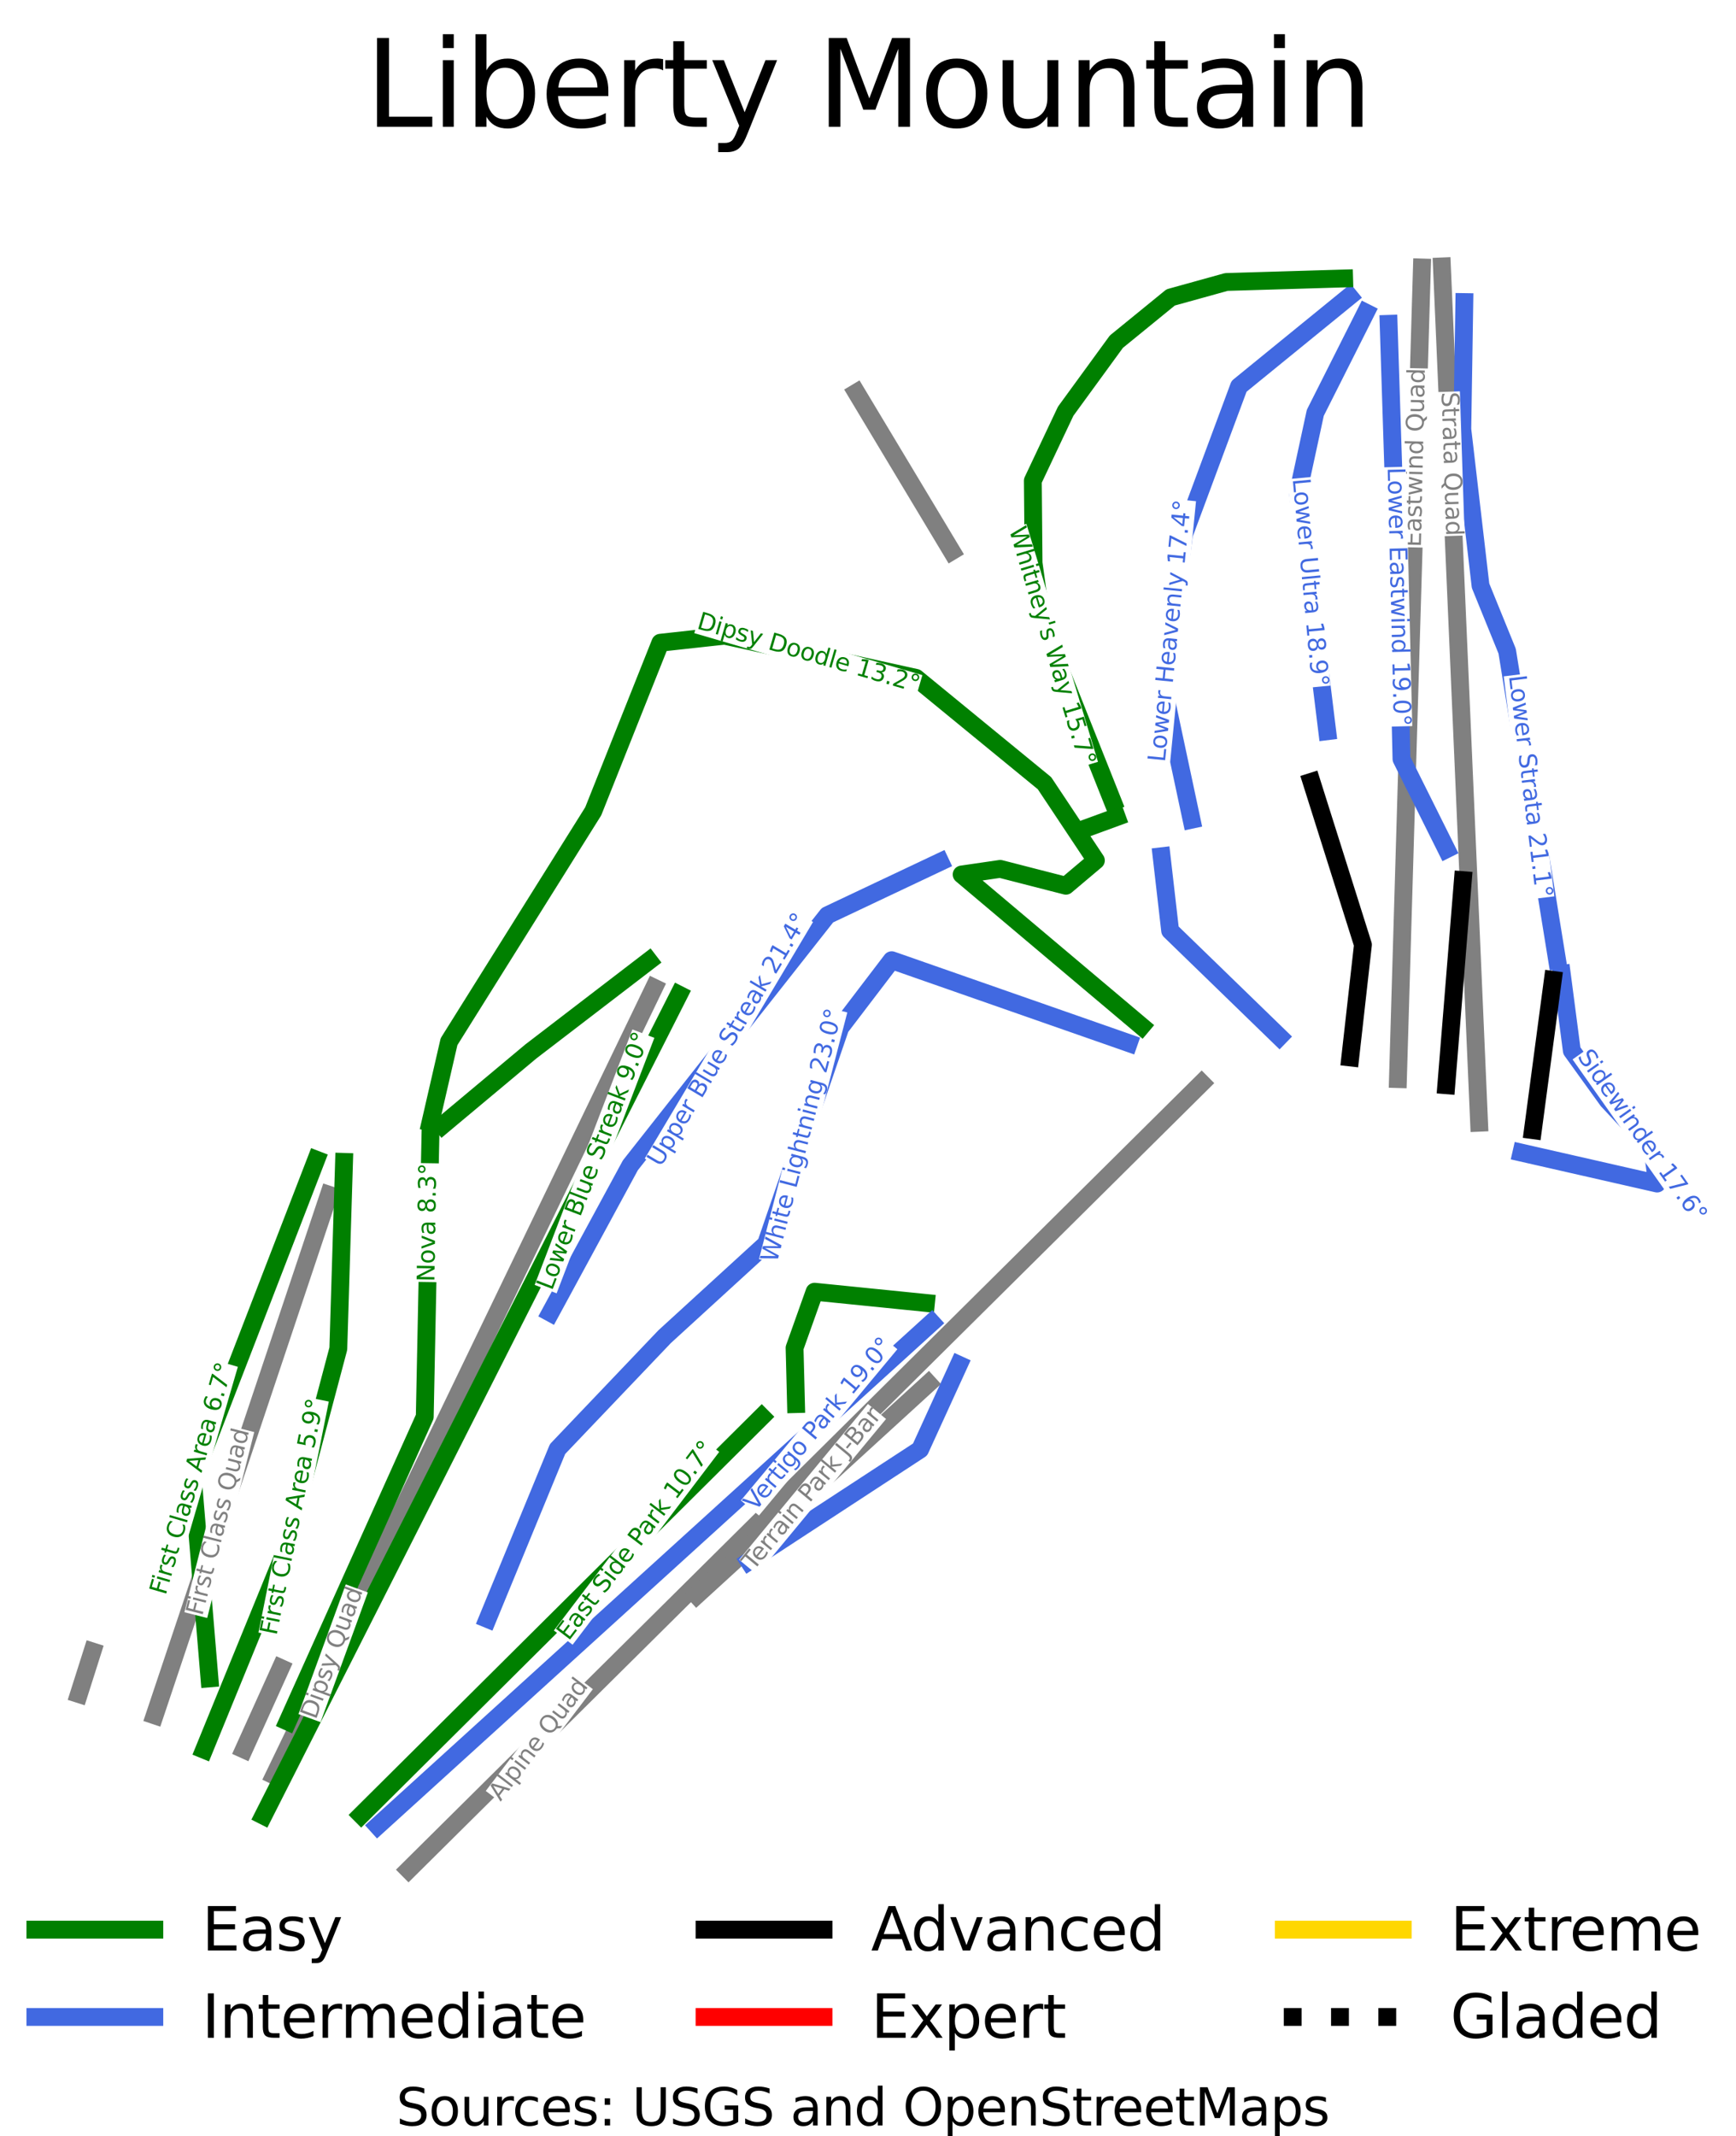 <?xml version="1.0" encoding="utf-8" standalone="no"?>
<!DOCTYPE svg PUBLIC "-//W3C//DTD SVG 1.1//EN"
  "http://www.w3.org/Graphics/SVG/1.1/DTD/svg11.dtd">
<svg height="179.538pt" version="1.1" viewBox="0 0 145.953 179.538" width="145.953pt" xmlns="http://www.w3.org/2000/svg" xmlns:xlink="http://www.w3.org/1999/xlink">
 <defs>
  <style type="text/css">*{stroke-linecap:butt;stroke-linejoin:round;}</style>
 </defs>
 <g id="figure_1">
  <g id="patch_1">
   <path d="M 0 179.538 
L 145.953 179.538 
L 145.953 0 
L 0 0 
z
" style="fill:#ffffff;"/>
  </g>
  <g id="axes_1">
   <g id="line2d_1">
    <path clip-path="url(#pe4caaa554a)" d="M 26.587 97.465 
" style="fill:none;stroke:#008000;stroke-linecap:square;stroke-width:1.5;"/>
   </g>
   <g id="line2d_2">
    <path clip-path="url(#pe4caaa554a)" d="M 26.587 97.465 
" style="fill:none;stroke:#4169e1;stroke-linecap:square;stroke-width:1.5;"/>
   </g>
   <g id="line2d_3">
    <path clip-path="url(#pe4caaa554a)" d="M 26.587 97.465 
" style="fill:none;stroke:#000000;stroke-linecap:square;stroke-width:1.5;"/>
   </g>
   <g id="line2d_4">
    <path clip-path="url(#pe4caaa554a)" d="M 26.587 97.465 
" style="fill:none;stroke:#ff0000;stroke-linecap:square;stroke-width:1.5;"/>
   </g>
   <g id="line2d_5">
    <path clip-path="url(#pe4caaa554a)" d="M 26.587 97.465 
" style="fill:none;stroke:#ffd700;stroke-linecap:square;stroke-width:1.5;"/>
   </g>
   <g id="line2d_6">
    <path clip-path="url(#pe4caaa554a)" d="M 26.587 97.465 
" style="fill:none;stroke:#000000;stroke-dasharray:1.5,2.475;stroke-dashoffset:0;stroke-width:1.5;"/>
   </g>
   <g id="line2d_7">
    <path clip-path="url(#pe4caaa554a)" d="M 34.35 157.145 
L 38.535 152.995 
L 42.72 148.845 
L 45.342 146.244 
L 47.964 143.643 
L 51.502 140.136 
L 55.039 136.629 
L 58.639 133.059 
L 62.238 129.49 
L 65.726 126.032 
L 69.214 122.573 
L 72.598 119.218 
L 75.983 115.862 
L 79.128 112.742 
L 83.223 108.683 
L 86.568 105.366 
L 89.913 102.049 
L 92.797 99.19 
L 95.68 96.33 
L 99.541 92.502 
L 101.027 91.029 
" style="fill:none;stroke:#808080;stroke-linecap:square;stroke-width:1.5;"/>
   </g>
   <g id="line2d_8">
    <path clip-path="url(#pe4caaa554a)" d="M 23.055 149.225 
L 24.871 145.462 
L 26.44 142.207 
L 28.01 138.951 
L 29.835 135.168 
L 31.66 131.386 
L 33.569 127.426 
L 35.479 123.467 
L 37.448 119.384 
L 39.417 115.302 
L 41.367 111.259 
L 43.316 107.216 
L 45.496 102.698 
L 47.675 98.18 
L 49.504 94.389 
L 51.333 90.597 
L 53.162 86.805 
L 54.991 83.013 
" style="fill:none;stroke:#808080;stroke-linecap:square;stroke-width:1.5;"/>
   </g>
   <g id="line2d_9">
    <path clip-path="url(#pe4caaa554a)" d="M 20.508 147.033 
L 22.055 143.61 
L 23.601 140.188 
" style="fill:none;stroke:#808080;stroke-linecap:square;stroke-width:1.5;"/>
   </g>
   <g id="line2d_10">
    <path clip-path="url(#pe4caaa554a)" d="M 13.003 144.169 
L 14.45 139.849 
L 15.598 136.418 
L 16.747 132.988 
L 18.44 127.93 
L 20.132 122.873 
L 21.714 118.15 
L 23.296 113.427 
L 24.76 109.052 
L 26.224 104.677 
L 27.651 100.416 
" style="fill:none;stroke:#808080;stroke-linecap:square;stroke-width:1.5;"/>
   </g>
   <g id="line2d_11">
    <path clip-path="url(#pe4caaa554a)" d="M 6.634 142.38 
L 7.771 138.8 
" style="fill:none;stroke:#808080;stroke-linecap:square;stroke-width:1.5;"/>
   </g>
   <g id="line2d_12">
    <path clip-path="url(#pe4caaa554a)" d="M 72.004 32.996 
L 74.006 36.329 
L 76.008 39.662 
L 78.01 42.995 
L 80.012 46.328 
" style="fill:none;stroke:#808080;stroke-linecap:square;stroke-width:1.5;"/>
   </g>
   <g id="line2d_13">
    <path clip-path="url(#pe4caaa554a)" d="M 119.546 22.482 
L 119.429 26.423 
L 119.312 30.395 
L 119.195 34.367 
L 119.073 38.481 
L 118.952 42.595 
L 118.823 46.956 
L 118.694 51.317 
L 118.54 56.53 
L 118.386 61.744 
L 118.236 66.795 
L 118.087 71.846 
L 117.948 76.558 
L 117.809 81.27 
L 117.67 85.982 
L 117.531 90.694 
" style="fill:none;stroke:#808080;stroke-linecap:square;stroke-width:1.5;"/>
   </g>
   <g id="line2d_14">
    <path clip-path="url(#pe4caaa554a)" d="M 121.228 22.393 
L 121.498 28.597 
L 121.723 33.789 
L 121.949 38.981 
L 122.175 44.187 
L 122.4 49.393 
L 122.629 54.644 
L 122.857 59.894 
L 123.126 66.084 
L 123.394 72.275 
L 123.67 78.615 
L 123.945 84.955 
L 124.149 89.659 
L 124.354 94.363 
" style="fill:none;stroke:#808080;stroke-linecap:square;stroke-width:1.5;"/>
   </g>
   <g id="line2d_15">
    <path clip-path="url(#pe4caaa554a)" d="M 58.577 134.074 
L 61.012 131.849 
L 63.447 129.625 
L 65.882 127.4 
L 68.316 125.175 
L 70.751 122.951 
L 73.186 120.726 
L 75.621 118.501 
L 78.055 116.277 
" style="fill:none;stroke:#808080;stroke-linecap:square;stroke-width:1.5;"/>
   </g>
   <g id="line2d_16">
    <path clip-path="url(#pe4caaa554a)" d="M 26.587 97.465 
L 25.939 99.142 
L 25.291 100.818 
L 24.642 102.495 
L 23.994 104.172 
L 23.346 105.849 
L 22.698 107.526 
L 22.05 109.202 
L 21.402 110.879 
L 20.754 112.556 
L 20.106 114.233 
L 19.457 115.909 
L 18.809 117.586 
L 18.161 119.263 
L 17.513 120.94 
L 16.865 122.617 
L 16.217 124.293 
L 16.304 125.341 
L 16.391 126.389 
L 16.478 127.437 
L 16.565 128.485 
L 16.653 129.533 
L 16.74 130.581 
L 16.827 131.629 
L 16.914 132.677 
L 17.001 133.725 
L 17.088 134.773 
L 17.175 135.821 
L 17.263 136.869 
L 17.35 137.917 
L 17.437 138.965 
L 17.524 140.013 
L 17.611 141.061 
" style="fill:none;stroke:#008000;stroke-linecap:square;stroke-width:1.5;"/>
   </g>
   <g id="line2d_17">
    <path clip-path="url(#pe4caaa554a)" d="M 54.558 80.759 
L 53.318 81.71 
L 52.078 82.661 
L 50.837 83.612 
L 49.597 84.563 
L 48.356 85.514 
L 47.116 86.465 
L 45.876 87.416 
L 44.635 88.366 
L 43.707 89.142 
L 42.779 89.918 
L 41.851 90.694 
L 40.923 91.47 
L 39.995 92.245 
L 39.067 93.021 
L 38.139 93.797 
L 37.212 94.573 
" style="fill:none;stroke:#008000;stroke-linecap:square;stroke-width:1.5;"/>
   </g>
   <g id="line2d_18">
    <path clip-path="url(#pe4caaa554a)" d="M 57.08 83.593 
L 56.534 84.671 
L 55.988 85.749 
L 55.442 86.828 
L 54.896 87.906 
L 54.35 88.984 
L 53.804 90.062 
L 53.259 91.141 
L 52.713 92.219 
L 52.167 93.297 
L 51.621 94.375 
L 51.075 95.454 
L 50.529 96.532 
L 49.983 97.61 
L 49.437 98.688 
L 48.892 99.767 
L 48.346 100.845 
L 47.8 101.923 
L 47.254 103.001 
L 46.708 104.08 
L 46.162 105.158 
L 45.616 106.236 
L 45.071 107.314 
L 44.525 108.393 
L 43.979 109.471 
L 43.433 110.549 
L 42.887 111.627 
L 42.341 112.706 
L 41.795 113.784 
L 41.249 114.862 
L 40.704 115.94 
L 40.158 117.019 
L 39.612 118.097 
L 39.066 119.175 
L 38.52 120.253 
L 37.974 121.332 
L 37.428 122.41 
L 36.883 123.488 
L 36.337 124.566 
L 35.791 125.645 
L 35.245 126.723 
L 34.699 127.801 
L 34.153 128.879 
L 33.607 129.958 
L 33.061 131.036 
L 32.516 132.114 
L 31.97 133.192 
L 31.424 134.271 
L 30.878 135.349 
L 30.332 136.427 
L 29.786 137.505 
L 29.24 138.584 
L 28.695 139.662 
L 28.149 140.74 
L 27.603 141.818 
L 27.057 142.897 
L 26.511 143.975 
L 25.965 145.053 
L 25.419 146.131 
L 24.873 147.21 
L 24.328 148.288 
L 23.782 149.366 
L 23.236 150.444 
L 22.69 151.523 
L 22.144 152.601 
" style="fill:none;stroke:#008000;stroke-linecap:square;stroke-width:1.5;"/>
   </g>
   <g id="line2d_19">
    <path clip-path="url(#pe4caaa554a)" d="M 36.191 95.341 
L 36.161 96.824 
L 36.131 98.307 
L 36.101 99.79 
L 36.071 101.273 
L 36.041 102.757 
L 36.011 104.24 
L 35.981 105.723 
L 35.951 107.206 
L 35.921 108.689 
L 35.891 110.172 
L 35.861 111.655 
L 35.831 113.138 
L 35.801 114.621 
L 35.771 116.104 
L 35.741 117.588 
L 35.711 119.071 
L 34.99 120.672 
L 34.27 122.273 
L 33.55 123.875 
L 32.829 125.476 
L 32.109 127.077 
L 31.389 128.678 
L 30.668 130.28 
L 29.948 131.881 
L 29.227 133.482 
L 28.507 135.083 
L 27.787 136.685 
L 27.066 138.286 
L 26.346 139.887 
L 25.626 141.488 
L 24.905 143.09 
L 24.185 144.691 
" style="fill:none;stroke:#008000;stroke-linecap:square;stroke-width:1.5;"/>
   </g>
   <g id="line2d_20">
    <path clip-path="url(#pe4caaa554a)" d="M 64.042 119.071 
L 62.99 120.117 
L 61.937 121.163 
L 60.885 122.209 
L 59.833 123.255 
L 58.78 124.301 
L 57.728 125.347 
L 56.676 126.393 
L 55.623 127.439 
L 54.571 128.485 
L 53.519 129.531 
L 52.466 130.577 
L 51.414 131.623 
L 50.362 132.669 
L 49.309 133.715 
L 48.257 134.761 
L 47.205 135.807 
L 46.152 136.853 
L 45.1 137.899 
L 44.047 138.945 
L 42.995 139.991 
L 41.943 141.037 
L 40.89 142.083 
L 39.838 143.129 
L 38.786 144.175 
L 37.733 145.221 
L 36.681 146.267 
L 35.629 147.313 
L 34.576 148.359 
L 33.524 149.405 
L 32.472 150.451 
L 31.419 151.497 
L 30.367 152.543 
" style="fill:none;stroke:#008000;stroke-linecap:square;stroke-width:1.5;"/>
   </g>
   <g id="line2d_21">
    <path clip-path="url(#pe4caaa554a)" d="M 77.849 109.508 
L 76.231 109.345 
L 74.613 109.181 
L 73.081 109.027 
L 71.549 108.872 
L 70.017 108.718 
L 68.485 108.564 
L 68.064 109.744 
L 67.644 110.925 
L 67.224 112.105 
L 66.803 113.286 
L 66.834 114.466 
L 66.864 115.647 
L 66.894 116.828 
L 66.924 118.009 
" style="fill:none;stroke:#008000;stroke-linecap:square;stroke-width:1.5;"/>
   </g>
   <g id="line2d_22">
    <path clip-path="url(#pe4caaa554a)" d="M 78.329 111.161 
L 77.601 111.822 
L 76.873 112.483 
L 76.146 113.143 
L 75.418 113.804 
L 74.69 114.465 
L 73.962 115.126 
L 73.234 115.787 
L 72.507 116.448 
L 71.779 117.109 
L 71.051 117.77 
L 70.323 118.431 
L 69.595 119.092 
L 68.867 119.752 
L 68.14 120.413 
L 67.412 121.074 
L 66.684 121.735 
L 65.956 122.396 
L 65.228 123.057 
L 64.5 123.718 
L 63.773 124.379 
L 63.045 125.04 
L 62.317 125.701 
L 61.589 126.361 
L 60.861 127.022 
L 60.134 127.683 
L 59.406 128.344 
L 58.678 129.005 
L 57.95 129.666 
L 57.222 130.327 
L 56.494 130.988 
L 55.767 131.649 
L 55.039 132.309 
L 54.311 132.97 
L 53.583 133.631 
L 52.855 134.292 
L 52.128 134.953 
L 51.4 135.614 
L 50.672 136.275 
L 49.944 136.936 
L 49.216 137.597 
L 48.488 138.258 
L 47.761 138.918 
L 47.033 139.579 
L 46.305 140.24 
L 45.577 140.901 
L 44.849 141.562 
L 44.121 142.223 
L 43.394 142.884 
L 42.666 143.545 
L 41.938 144.206 
L 41.21 144.867 
L 40.482 145.527 
L 39.755 146.188 
L 39.027 146.849 
L 38.299 147.51 
L 37.571 148.171 
L 36.843 148.832 
L 36.115 149.493 
L 35.388 150.154 
L 34.66 150.815 
L 33.932 151.475 
L 33.204 152.136 
L 32.476 152.797 
L 31.748 153.458 
" style="fill:none;stroke:#4169e1;stroke-linecap:square;stroke-width:1.5;"/>
   </g>
   <g id="line2d_23">
    <path clip-path="url(#pe4caaa554a)" d="M 80.612 114.702 
L 80.205 115.593 
L 79.797 116.484 
L 79.39 117.374 
L 78.983 118.265 
L 78.576 119.156 
L 78.169 120.047 
L 77.762 120.938 
L 77.355 121.828 
L 76.456 122.416 
L 75.556 123.004 
L 74.657 123.591 
L 73.757 124.179 
L 72.857 124.767 
L 71.958 125.355 
L 71.058 125.942 
L 70.159 126.53 
L 69.259 127.118 
L 68.359 127.705 
L 67.46 128.293 
L 66.56 128.881 
L 65.661 129.469 
L 64.761 130.056 
L 63.861 130.644 
L 62.962 131.232 
" style="fill:none;stroke:#4169e1;stroke-linecap:square;stroke-width:1.5;"/>
   </g>
   <g id="line2d_24">
    <path clip-path="url(#pe4caaa554a)" d="M 127.914 96.875 
L 129.34 97.2 
L 130.765 97.524 
L 132.191 97.849 
L 133.617 98.173 
L 135.042 98.498 
L 136.468 98.823 
L 137.894 99.147 
L 139.319 99.472 
L 139.124 97.996 
L 138.929 96.521 
L 137.988 95.513 
L 137.048 94.505 
L 136.107 93.497 
L 135.166 92.489 
L 134.412 91.443 
L 133.658 90.398 
L 132.904 89.352 
L 132.15 88.307 
L 131.939 86.693 
L 131.728 85.079 
L 131.517 83.466 
L 131.306 81.852 
" style="fill:none;stroke:#4169e1;stroke-linecap:square;stroke-width:1.5;"/>
   </g>
   <g id="line2d_25">
    <path clip-path="url(#pe4caaa554a)" d="M 128.875 94.987 
L 129.085 93.408 
L 129.295 91.828 
L 129.505 90.249 
L 129.715 88.67 
L 129.925 87.091 
L 130.135 85.512 
L 130.345 83.933 
L 130.555 82.354 
" style="fill:none;stroke:#000000;stroke-linecap:square;stroke-width:1.5;"/>
   </g>
   <g id="line2d_26">
    <path clip-path="url(#pe4caaa554a)" d="M 130.916 80.701 
L 130.653 79.077 
L 130.39 77.454 
L 130.128 75.831 
L 129.865 74.207 
L 129.602 72.584 
L 129.34 70.96 
L 129.077 69.337 
L 128.815 67.713 
L 128.552 66.09 
L 128.289 64.467 
L 128.027 62.843 
L 127.764 61.22 
L 127.501 59.596 
L 127.239 57.973 
L 126.976 56.35 
L 126.713 54.726 
L 126.154 53.351 
L 125.594 51.975 
L 125.034 50.6 
L 124.475 49.224 
L 124.283 47.581 
L 124.092 45.938 
L 123.9 44.294 
L 123.709 42.651 
L 123.517 41.008 
L 123.326 39.365 
L 123.135 37.721 
L 122.943 36.078 
L 122.964 34.742 
L 122.985 33.406 
L 123.006 32.069 
L 123.028 30.733 
L 123.049 29.397 
L 123.07 28.06 
L 123.091 26.724 
L 123.112 25.388 
" style="fill:none;stroke:#4169e1;stroke-linecap:square;stroke-width:1.5;"/>
   </g>
   <g id="line2d_27">
    <path clip-path="url(#pe4caaa554a)" d="M 113.522 88.876 
L 113.655 87.692 
L 113.789 86.508 
L 113.922 85.323 
L 114.055 84.139 
L 114.188 82.955 
L 114.321 81.771 
L 114.455 80.586 
L 114.588 79.402 
L 114.047 77.69 
L 113.507 75.978 
L 112.967 74.266 
L 112.426 72.554 
L 111.886 70.842 
L 111.345 69.13 
L 110.805 67.418 
L 110.265 65.706 
" style="fill:none;stroke:#000000;stroke-linecap:square;stroke-width:1.5;"/>
   </g>
   <g id="line2d_28">
    <path clip-path="url(#pe4caaa554a)" d="M 121.595 91.209 
L 121.682 90.131 
L 121.77 89.054 
L 121.857 87.977 
L 121.944 86.899 
L 122.031 85.822 
L 122.119 84.744 
L 122.206 83.667 
L 122.293 82.59 
L 122.38 81.512 
L 122.468 80.435 
L 122.555 79.358 
L 122.642 78.28 
L 122.729 77.203 
L 122.817 76.125 
L 122.904 75.048 
L 122.991 73.971 
" style="fill:none;stroke:#000000;stroke-linecap:square;stroke-width:1.5;"/>
   </g>
   <g id="line2d_29">
    <path clip-path="url(#pe4caaa554a)" d="M 121.61 71.374 
L 121.137 70.425 
L 120.664 69.477 
L 120.192 68.529 
L 119.719 67.58 
L 119.246 66.632 
L 118.773 65.684 
L 118.301 64.735 
L 117.828 63.787 
L 117.798 62.492 
L 117.768 61.197 
L 117.739 59.902 
L 117.709 58.607 
L 117.679 57.312 
L 117.649 56.018 
L 117.619 54.723 
L 117.589 53.428 
L 117.537 51.79 
L 117.484 50.151 
L 117.432 48.513 
L 117.379 46.875 
L 117.326 45.237 
L 117.274 43.599 
L 117.221 41.961 
L 117.169 40.323 
L 117.116 38.684 
L 117.063 37.046 
L 117.011 35.408 
L 116.958 33.77 
L 116.906 32.132 
L 116.853 30.494 
L 116.801 28.856 
L 116.748 27.218 
" style="fill:none;stroke:#4169e1;stroke-linecap:square;stroke-width:1.5;"/>
   </g>
   <g id="line2d_30">
    <path clip-path="url(#pe4caaa554a)" d="M 111.586 61.456 
L 111.432 60.206 
L 111.279 58.955 
L 111.125 57.704 
L 110.971 56.454 
L 110.817 55.203 
L 110.663 53.952 
L 110.509 52.701 
L 110.355 51.451 
L 110.202 50.2 
L 110.048 48.949 
L 109.894 47.699 
L 109.74 46.448 
L 109.586 45.197 
L 109.432 43.946 
L 109.279 42.696 
L 109.125 41.445 
L 109.489 39.759 
L 109.853 38.072 
L 110.218 36.386 
L 110.582 34.699 
L 111.112 33.646 
L 111.643 32.593 
L 112.174 31.54 
L 112.704 30.486 
L 113.235 29.433 
L 113.765 28.38 
L 114.296 27.327 
L 114.826 26.273 
" style="fill:none;stroke:#4169e1;stroke-linecap:square;stroke-width:1.5;"/>
   </g>
   <g id="line2d_31">
    <path clip-path="url(#pe4caaa554a)" d="M 100.18 68.894 
L 99.887 67.522 
L 99.595 66.149 
L 99.302 64.777 
L 99.009 63.404 
L 98.717 62.032 
L 98.424 60.659 
L 98.132 59.287 
L 97.839 57.914 
L 98.052 56.29 
L 98.265 54.667 
L 98.478 53.043 
L 98.691 51.419 
L 98.904 49.796 
L 99.118 48.172 
L 99.331 46.548 
L 99.544 44.925 
L 100.122 43.368 
L 100.701 41.811 
L 101.279 40.255 
L 101.857 38.698 
L 102.436 37.141 
L 103.014 35.584 
L 103.593 34.028 
L 104.171 32.471 
L 105.331 31.526 
L 106.49 30.582 
L 107.649 29.637 
L 108.809 28.693 
L 109.968 27.748 
L 111.128 26.804 
L 112.287 25.859 
L 113.447 24.914 
" style="fill:none;stroke:#4169e1;stroke-linecap:square;stroke-width:1.5;"/>
   </g>
   <g id="line2d_32">
    <path clip-path="url(#pe4caaa554a)" d="M 107.564 87.135 
L 106.416 86.021 
L 105.268 84.907 
L 104.12 83.792 
L 102.972 82.678 
L 101.824 81.564 
L 100.675 80.45 
L 99.527 79.336 
L 98.379 78.222 
L 98.199 76.657 
L 98.019 75.092 
L 97.839 73.528 
L 97.659 71.963 
" style="fill:none;stroke:#4169e1;stroke-linecap:square;stroke-width:1.5;"/>
   </g>
   <g id="line2d_33">
    <path clip-path="url(#pe4caaa554a)" d="M 95.977 86.249 
L 95.032 85.452 
L 94.086 84.655 
L 93.141 83.858 
L 92.196 83.062 
L 91.25 82.265 
L 90.305 81.468 
L 89.359 80.671 
L 88.414 79.874 
L 87.468 79.077 
L 86.523 78.28 
L 85.577 77.483 
L 84.632 76.686 
L 83.687 75.889 
L 82.741 75.092 
L 81.796 74.295 
L 80.85 73.498 
L 82.471 73.262 
L 84.092 73.026 
L 85.473 73.38 
L 86.853 73.735 
L 88.234 74.089 
L 89.615 74.443 
L 90.875 73.38 
L 92.136 72.318 
L 91.596 71.506 
L 91.055 70.694 
L 90.515 69.883 
L 89.975 69.071 
L 89.435 68.259 
L 88.895 67.447 
L 88.354 66.636 
L 87.814 65.824 
L 86.463 64.717 
L 85.113 63.611 
L 83.762 62.504 
L 82.411 61.397 
L 81.061 60.29 
L 79.71 59.183 
L 78.36 58.077 
L 77.009 56.97 
L 76.003 56.749 
L 74.998 56.527 
L 73.992 56.306 
L 72.987 56.084 
L 71.981 55.863 
L 70.976 55.642 
L 69.97 55.42 
L 68.965 55.199 
L 67.959 54.977 
L 66.954 54.756 
L 65.948 54.535 
L 64.943 54.313 
L 63.938 54.092 
L 62.932 53.87 
L 61.927 53.649 
L 60.921 53.428 
L 59.571 53.575 
L 58.22 53.723 
L 56.87 53.871 
L 55.519 54.019 
L 54.814 55.789 
L 54.108 57.56 
L 53.403 59.331 
L 52.697 61.102 
L 51.992 62.873 
L 51.287 64.644 
L 50.581 66.415 
L 49.876 68.186 
L 49.118 69.396 
L 48.36 70.606 
L 47.602 71.816 
L 46.845 73.026 
L 46.087 74.236 
L 45.329 75.446 
L 44.571 76.657 
L 43.814 77.867 
L 43.056 79.077 
L 42.298 80.287 
L 41.54 81.497 
L 40.783 82.707 
L 40.025 83.917 
L 39.267 85.127 
L 38.509 86.338 
L 37.752 87.548 
L 37.361 89.245 
L 36.971 90.942 
L 36.58 92.639 
L 36.19 94.336 
" style="fill:none;stroke:#008000;stroke-linecap:square;stroke-width:1.5;"/>
   </g>
   <g id="line2d_34">
    <path clip-path="url(#pe4caaa554a)" d="M 94.897 87.667 
L 93.652 87.231 
L 92.406 86.796 
L 91.161 86.36 
L 89.915 85.925 
L 88.669 85.49 
L 87.424 85.054 
L 86.178 84.619 
L 84.933 84.184 
L 83.687 83.748 
L 82.441 83.313 
L 81.196 82.878 
L 79.95 82.442 
L 78.705 82.007 
L 77.459 81.572 
L 76.214 81.136 
L 74.968 80.701 
L 73.888 82.118 
L 72.807 83.534 
L 71.727 84.951 
L 70.646 86.368 
L 70.256 87.504 
L 69.866 88.641 
L 69.476 89.777 
L 69.085 90.913 
L 68.695 92.05 
L 68.305 93.186 
L 67.915 94.322 
L 67.525 95.459 
L 67.134 96.595 
L 66.744 97.731 
L 66.354 98.868 
L 65.964 100.004 
L 65.574 101.14 
L 65.183 102.277 
L 64.793 103.413 
L 64.403 104.549 
L 63.337 105.523 
L 62.272 106.497 
L 61.206 107.471 
L 60.141 108.445 
L 59.075 109.419 
L 58.01 110.394 
L 56.944 111.368 
L 55.879 112.342 
L 54.753 113.522 
L 53.628 114.703 
L 52.503 115.883 
L 51.377 117.064 
L 50.252 118.245 
L 49.126 119.425 
L 48.001 120.606 
L 46.876 121.787 
L 46.14 123.572 
L 45.405 125.358 
L 44.669 127.144 
L 43.934 128.929 
L 43.198 130.715 
L 42.463 132.501 
L 41.727 134.287 
L 40.992 136.072 
" style="fill:none;stroke:#4169e1;stroke-linecap:square;stroke-width:1.5;"/>
   </g>
   <g id="line2d_35">
    <path clip-path="url(#pe4caaa554a)" d="M 79.05 72.437 
L 77.864 72.997 
L 76.678 73.558 
L 75.493 74.119 
L 74.307 74.679 
L 73.122 75.24 
L 71.936 75.801 
L 70.75 76.361 
L 69.565 76.922 
L 68.529 78.235 
L 67.494 79.549 
L 66.458 80.862 
L 65.423 82.176 
L 64.388 83.489 
L 63.352 84.803 
L 62.317 86.116 
L 61.281 87.43 
L 60.246 88.743 
L 59.21 90.057 
L 58.175 91.37 
L 57.14 92.684 
L 56.104 93.997 
L 55.069 95.311 
L 54.033 96.624 
L 52.998 97.938 
L 52.158 99.488 
L 51.317 101.037 
L 50.477 102.587 
L 49.636 104.136 
L 48.796 105.686 
L 47.955 107.235 
L 47.115 108.785 
L 46.274 110.334 
" style="fill:none;stroke:#4169e1;stroke-linecap:square;stroke-width:1.5;"/>
   </g>
   <g id="line2d_36">
    <path clip-path="url(#pe4caaa554a)" d="M 93.558 67.383 
L 93.187 66.45 
L 92.815 65.516 
L 92.444 64.583 
L 92.072 63.65 
L 91.701 62.716 
L 91.329 61.783 
L 90.958 60.849 
L 90.586 59.916 
L 90.215 58.982 
L 89.843 58.049 
L 89.472 57.115 
L 89.101 56.182 
L 88.729 55.249 
L 88.358 54.315 
L 87.986 53.382 
L 87.615 52.448 
L 87.435 51.164 
L 87.255 49.88 
L 87.075 48.596 
L 86.896 47.313 
L 86.88 45.586 
L 86.865 43.859 
L 86.85 42.132 
L 86.834 40.405 
L 87.525 38.944 
L 88.215 37.483 
L 88.905 36.023 
L 89.596 34.562 
L 90.661 33.101 
L 91.727 31.64 
L 92.792 30.179 
L 93.858 28.717 
L 94.998 27.788 
L 96.139 26.858 
L 97.279 25.928 
L 98.42 24.998 
L 99.591 24.673 
L 100.761 24.349 
L 101.932 24.024 
L 103.103 23.699 
L 104.341 23.663 
L 105.579 23.626 
L 106.817 23.589 
L 108.056 23.552 
L 109.294 23.515 
L 110.532 23.478 
L 111.77 23.441 
L 113.008 23.405 
" style="fill:none;stroke:#008000;stroke-linecap:square;stroke-width:1.5;"/>
   </g>
   <g id="line2d_37">
    <path clip-path="url(#pe4caaa554a)" d="M 28.925 97.652 
L 28.895 98.633 
L 28.864 99.615 
L 28.834 100.596 
L 28.804 101.577 
L 28.774 102.559 
L 28.744 103.54 
L 28.714 104.522 
L 28.684 105.503 
L 28.654 106.484 
L 28.624 107.466 
L 28.594 108.447 
L 28.564 109.428 
L 28.534 110.41 
L 28.504 111.391 
L 28.474 112.373 
L 28.444 113.354 
L 28.155 114.442 
L 27.866 115.531 
L 27.577 116.619 
L 27.288 117.708 
L 26.999 118.796 
L 26.71 119.884 
L 26.422 120.973 
L 26.133 122.061 
L 25.844 123.15 
L 25.555 124.238 
L 25.266 125.326 
L 24.977 126.415 
L 24.688 127.503 
L 24.399 128.592 
L 24.11 129.68 
L 23.821 130.768 
L 23.405 131.787 
L 22.988 132.805 
L 22.572 133.823 
L 22.155 134.842 
L 21.739 135.86 
L 21.323 136.878 
L 20.906 137.897 
L 20.49 138.915 
L 20.073 139.933 
L 19.657 140.951 
L 19.241 141.97 
L 18.824 142.988 
L 18.408 144.006 
L 17.991 145.025 
L 17.575 146.043 
L 17.159 147.061 
" style="fill:none;stroke:#008000;stroke-linecap:square;stroke-width:1.5;"/>
   </g>
   <g id="line2d_38">
    <path clip-path="url(#pe4caaa554a)" d="M 91.308 69.612 
L 92.598 69.14 
L 93.888 68.668 
" style="fill:none;stroke:#008000;stroke-linecap:square;stroke-width:1.5;"/>
   </g>
   <g id="text_1">
    <g id="patch_2">
     <path d="M 42.412 151.718 
L 49.844 141.968 
L 48.272 140.77 
L 40.84 150.521 
z
" style="fill:#ffffff;"/>
    </g>
    <!-- Alpine Quad -->
    <g style="fill:#808080;" transform="translate(42.077 151.438)rotate(-52.685)scale(0.02 -0.02)">
     <defs>
      <path d="M 2188 4044 
L 1331 1722 
L 3047 1722 
L 2188 4044 
z
M 1831 4666 
L 2547 4666 
L 4325 0 
L 3669 0 
L 3244 1197 
L 1141 1197 
L 716 0 
L 50 0 
L 1831 4666 
z
" id="DejaVuSans-41" transform="scale(0.016)"/>
      <path d="M 603 4863 
L 1178 4863 
L 1178 0 
L 603 0 
L 603 4863 
z
" id="DejaVuSans-6c" transform="scale(0.016)"/>
      <path d="M 1159 525 
L 1159 -1331 
L 581 -1331 
L 581 3500 
L 1159 3500 
L 1159 2969 
Q 1341 3281 1617 3432 
Q 1894 3584 2278 3584 
Q 2916 3584 3314 3078 
Q 3713 2572 3713 1747 
Q 3713 922 3314 415 
Q 2916 -91 2278 -91 
Q 1894 -91 1617 61 
Q 1341 213 1159 525 
z
M 3116 1747 
Q 3116 2381 2855 2742 
Q 2594 3103 2138 3103 
Q 1681 3103 1420 2742 
Q 1159 2381 1159 1747 
Q 1159 1113 1420 752 
Q 1681 391 2138 391 
Q 2594 391 2855 752 
Q 3116 1113 3116 1747 
z
" id="DejaVuSans-70" transform="scale(0.016)"/>
      <path d="M 603 3500 
L 1178 3500 
L 1178 0 
L 603 0 
L 603 3500 
z
M 603 4863 
L 1178 4863 
L 1178 4134 
L 603 4134 
L 603 4863 
z
" id="DejaVuSans-69" transform="scale(0.016)"/>
      <path d="M 3513 2113 
L 3513 0 
L 2938 0 
L 2938 2094 
Q 2938 2591 2744 2837 
Q 2550 3084 2163 3084 
Q 1697 3084 1428 2787 
Q 1159 2491 1159 1978 
L 1159 0 
L 581 0 
L 581 3500 
L 1159 3500 
L 1159 2956 
Q 1366 3272 1645 3428 
Q 1925 3584 2291 3584 
Q 2894 3584 3203 3211 
Q 3513 2838 3513 2113 
z
" id="DejaVuSans-6e" transform="scale(0.016)"/>
      <path d="M 3597 1894 
L 3597 1613 
L 953 1613 
Q 991 1019 1311 708 
Q 1631 397 2203 397 
Q 2534 397 2845 478 
Q 3156 559 3463 722 
L 3463 178 
Q 3153 47 2828 -22 
Q 2503 -91 2169 -91 
Q 1331 -91 842 396 
Q 353 884 353 1716 
Q 353 2575 817 3079 
Q 1281 3584 2069 3584 
Q 2775 3584 3186 3129 
Q 3597 2675 3597 1894 
z
M 3022 2063 
Q 3016 2534 2758 2815 
Q 2500 3097 2075 3097 
Q 1594 3097 1305 2825 
Q 1016 2553 972 2059 
L 3022 2063 
z
" id="DejaVuSans-65" transform="scale(0.016)"/>
      <path id="DejaVuSans-20" transform="scale(0.016)"/>
      <path d="M 2522 4238 
Q 1834 4238 1429 3725 
Q 1025 3213 1025 2328 
Q 1025 1447 1429 934 
Q 1834 422 2522 422 
Q 3209 422 3611 934 
Q 4013 1447 4013 2328 
Q 4013 3213 3611 3725 
Q 3209 4238 2522 4238 
z
M 3406 84 
L 4238 -825 
L 3475 -825 
L 2784 -78 
Q 2681 -84 2626 -87 
Q 2572 -91 2522 -91 
Q 1538 -91 948 567 
Q 359 1225 359 2328 
Q 359 3434 948 4092 
Q 1538 4750 2522 4750 
Q 3503 4750 4090 4092 
Q 4678 3434 4678 2328 
Q 4678 1516 4351 937 
Q 4025 359 3406 84 
z
" id="DejaVuSans-51" transform="scale(0.016)"/>
      <path d="M 544 1381 
L 544 3500 
L 1119 3500 
L 1119 1403 
Q 1119 906 1312 657 
Q 1506 409 1894 409 
Q 2359 409 2629 706 
Q 2900 1003 2900 1516 
L 2900 3500 
L 3475 3500 
L 3475 0 
L 2900 0 
L 2900 538 
Q 2691 219 2414 64 
Q 2138 -91 1772 -91 
Q 1169 -91 856 284 
Q 544 659 544 1381 
z
M 1991 3584 
L 1991 3584 
z
" id="DejaVuSans-75" transform="scale(0.016)"/>
      <path d="M 2194 1759 
Q 1497 1759 1228 1600 
Q 959 1441 959 1056 
Q 959 750 1161 570 
Q 1363 391 1709 391 
Q 2188 391 2477 730 
Q 2766 1069 2766 1631 
L 2766 1759 
L 2194 1759 
z
M 3341 1997 
L 3341 0 
L 2766 0 
L 2766 531 
Q 2569 213 2275 61 
Q 1981 -91 1556 -91 
Q 1019 -91 701 211 
Q 384 513 384 1019 
Q 384 1609 779 1909 
Q 1175 2209 1959 2209 
L 2766 2209 
L 2766 2266 
Q 2766 2663 2505 2880 
Q 2244 3097 1772 3097 
Q 1472 3097 1187 3025 
Q 903 2953 641 2809 
L 641 3341 
Q 956 3463 1253 3523 
Q 1550 3584 1831 3584 
Q 2591 3584 2966 3190 
Q 3341 2797 3341 1997 
z
" id="DejaVuSans-61" transform="scale(0.016)"/>
      <path d="M 2906 2969 
L 2906 4863 
L 3481 4863 
L 3481 0 
L 2906 0 
L 2906 525 
Q 2725 213 2448 61 
Q 2172 -91 1784 -91 
Q 1150 -91 751 415 
Q 353 922 353 1747 
Q 353 2572 751 3078 
Q 1150 3584 1784 3584 
Q 2172 3584 2448 3432 
Q 2725 3281 2906 2969 
z
M 947 1747 
Q 947 1113 1208 752 
Q 1469 391 1925 391 
Q 2381 391 2643 752 
Q 2906 1113 2906 1747 
Q 2906 2381 2643 2742 
Q 2381 3103 1925 3103 
Q 1469 3103 1208 2742 
Q 947 2381 947 1747 
z
" id="DejaVuSans-64" transform="scale(0.016)"/>
     </defs>
     <use xlink:href="#DejaVuSans-41"/>
     <use x="68.408" xlink:href="#DejaVuSans-6c"/>
     <use x="96.191" xlink:href="#DejaVuSans-70"/>
     <use x="159.668" xlink:href="#DejaVuSans-69"/>
     <use x="187.451" xlink:href="#DejaVuSans-6e"/>
     <use x="250.83" xlink:href="#DejaVuSans-65"/>
     <use x="312.354" xlink:href="#DejaVuSans-20"/>
     <use x="344.141" xlink:href="#DejaVuSans-51"/>
     <use x="422.852" xlink:href="#DejaVuSans-75"/>
     <use x="486.23" xlink:href="#DejaVuSans-61"/>
     <use x="547.51" xlink:href="#DejaVuSans-64"/>
    </g>
   </g>
   <g id="text_2">
    <g id="patch_3">
     <path d="M 26.951 144.74 
L 30.926 133.838 
L 29.069 133.162 
L 25.095 144.064 
z
" style="fill:#ffffff;"/>
    </g>
    <!-- Dipsy Quad -->
    <g style="fill:#808080;" transform="translate(26.549 144.572)rotate(-69.971)scale(0.02 -0.02)">
     <defs>
      <path d="M 1259 4147 
L 1259 519 
L 2022 519 
Q 2988 519 3436 956 
Q 3884 1394 3884 2338 
Q 3884 3275 3436 3711 
Q 2988 4147 2022 4147 
L 1259 4147 
z
M 628 4666 
L 1925 4666 
Q 3281 4666 3915 4102 
Q 4550 3538 4550 2338 
Q 4550 1131 3912 565 
Q 3275 0 1925 0 
L 628 0 
L 628 4666 
z
" id="DejaVuSans-44" transform="scale(0.016)"/>
      <path d="M 2834 3397 
L 2834 2853 
Q 2591 2978 2328 3040 
Q 2066 3103 1784 3103 
Q 1356 3103 1142 2972 
Q 928 2841 928 2578 
Q 928 2378 1081 2264 
Q 1234 2150 1697 2047 
L 1894 2003 
Q 2506 1872 2764 1633 
Q 3022 1394 3022 966 
Q 3022 478 2636 193 
Q 2250 -91 1575 -91 
Q 1294 -91 989 -36 
Q 684 19 347 128 
L 347 722 
Q 666 556 975 473 
Q 1284 391 1588 391 
Q 1994 391 2212 530 
Q 2431 669 2431 922 
Q 2431 1156 2273 1281 
Q 2116 1406 1581 1522 
L 1381 1569 
Q 847 1681 609 1914 
Q 372 2147 372 2553 
Q 372 3047 722 3315 
Q 1072 3584 1716 3584 
Q 2034 3584 2315 3537 
Q 2597 3491 2834 3397 
z
" id="DejaVuSans-73" transform="scale(0.016)"/>
      <path d="M 2059 -325 
Q 1816 -950 1584 -1140 
Q 1353 -1331 966 -1331 
L 506 -1331 
L 506 -850 
L 844 -850 
Q 1081 -850 1212 -737 
Q 1344 -625 1503 -206 
L 1606 56 
L 191 3500 
L 800 3500 
L 1894 763 
L 2988 3500 
L 3597 3500 
L 2059 -325 
z
" id="DejaVuSans-79" transform="scale(0.016)"/>
     </defs>
     <use xlink:href="#DejaVuSans-44"/>
     <use x="77.002" xlink:href="#DejaVuSans-69"/>
     <use x="104.785" xlink:href="#DejaVuSans-70"/>
     <use x="168.262" xlink:href="#DejaVuSans-73"/>
     <use x="220.361" xlink:href="#DejaVuSans-79"/>
     <use x="279.541" xlink:href="#DejaVuSans-20"/>
     <use x="311.328" xlink:href="#DejaVuSans-51"/>
     <use x="390.039" xlink:href="#DejaVuSans-75"/>
     <use x="453.418" xlink:href="#DejaVuSans-61"/>
     <use x="514.697" xlink:href="#DejaVuSans-64"/>
    </g>
   </g>
   <g id="text_3">
    <g id="patch_4">
     <path d="M 17.42 135.986 
L 21.374 120.359 
L 19.459 119.875 
L 15.505 135.501 
z
" style="fill:#ffffff;"/>
    </g>
    <!-- First Class Quad -->
    <g style="fill:#808080;" transform="translate(17.002 135.86)rotate(-75.8)scale(0.02 -0.02)">
     <defs>
      <path d="M 628 4666 
L 3309 4666 
L 3309 4134 
L 1259 4134 
L 1259 2759 
L 3109 2759 
L 3109 2228 
L 1259 2228 
L 1259 0 
L 628 0 
L 628 4666 
z
" id="DejaVuSans-46" transform="scale(0.016)"/>
      <path d="M 2631 2963 
Q 2534 3019 2420 3045 
Q 2306 3072 2169 3072 
Q 1681 3072 1420 2755 
Q 1159 2438 1159 1844 
L 1159 0 
L 581 0 
L 581 3500 
L 1159 3500 
L 1159 2956 
Q 1341 3275 1631 3429 
Q 1922 3584 2338 3584 
Q 2397 3584 2469 3576 
Q 2541 3569 2628 3553 
L 2631 2963 
z
" id="DejaVuSans-72" transform="scale(0.016)"/>
      <path d="M 1172 4494 
L 1172 3500 
L 2356 3500 
L 2356 3053 
L 1172 3053 
L 1172 1153 
Q 1172 725 1289 603 
Q 1406 481 1766 481 
L 2356 481 
L 2356 0 
L 1766 0 
Q 1100 0 847 248 
Q 594 497 594 1153 
L 594 3053 
L 172 3053 
L 172 3500 
L 594 3500 
L 594 4494 
L 1172 4494 
z
" id="DejaVuSans-74" transform="scale(0.016)"/>
      <path d="M 4122 4306 
L 4122 3641 
Q 3803 3938 3442 4084 
Q 3081 4231 2675 4231 
Q 1875 4231 1450 3742 
Q 1025 3253 1025 2328 
Q 1025 1406 1450 917 
Q 1875 428 2675 428 
Q 3081 428 3442 575 
Q 3803 722 4122 1019 
L 4122 359 
Q 3791 134 3420 21 
Q 3050 -91 2638 -91 
Q 1578 -91 968 557 
Q 359 1206 359 2328 
Q 359 3453 968 4101 
Q 1578 4750 2638 4750 
Q 3056 4750 3426 4639 
Q 3797 4528 4122 4306 
z
" id="DejaVuSans-43" transform="scale(0.016)"/>
     </defs>
     <use xlink:href="#DejaVuSans-46"/>
     <use x="50.27" xlink:href="#DejaVuSans-69"/>
     <use x="78.053" xlink:href="#DejaVuSans-72"/>
     <use x="119.166" xlink:href="#DejaVuSans-73"/>
     <use x="171.266" xlink:href="#DejaVuSans-74"/>
     <use x="210.475" xlink:href="#DejaVuSans-20"/>
     <use x="242.262" xlink:href="#DejaVuSans-43"/>
     <use x="312.086" xlink:href="#DejaVuSans-6c"/>
     <use x="339.869" xlink:href="#DejaVuSans-61"/>
     <use x="401.148" xlink:href="#DejaVuSans-73"/>
     <use x="453.248" xlink:href="#DejaVuSans-73"/>
     <use x="505.348" xlink:href="#DejaVuSans-20"/>
     <use x="537.135" xlink:href="#DejaVuSans-51"/>
     <use x="615.846" xlink:href="#DejaVuSans-75"/>
     <use x="679.225" xlink:href="#DejaVuSans-61"/>
     <use x="740.504" xlink:href="#DejaVuSans-64"/>
    </g>
   </g>
   <g id="text_4">
    <g id="patch_5">
     <path d="M 119.893 46.029 
L 120.229 30.977 
L 118.254 30.933 
L 117.918 45.985 
z
" style="fill:#ffffff;"/>
    </g>
    <!-- Eastwind Quad -->
    <g style="fill:#808080;" transform="translate(119.457 46)rotate(-88.721)scale(0.02 -0.02)">
     <defs>
      <path d="M 628 4666 
L 3578 4666 
L 3578 4134 
L 1259 4134 
L 1259 2753 
L 3481 2753 
L 3481 2222 
L 1259 2222 
L 1259 531 
L 3634 531 
L 3634 0 
L 628 0 
L 628 4666 
z
" id="DejaVuSans-45" transform="scale(0.016)"/>
      <path d="M 269 3500 
L 844 3500 
L 1563 769 
L 2278 3500 
L 2956 3500 
L 3675 769 
L 4391 3500 
L 4966 3500 
L 4050 0 
L 3372 0 
L 2619 2869 
L 1863 0 
L 1184 0 
L 269 3500 
z
" id="DejaVuSans-77" transform="scale(0.016)"/>
     </defs>
     <use xlink:href="#DejaVuSans-45"/>
     <use x="63.184" xlink:href="#DejaVuSans-61"/>
     <use x="124.463" xlink:href="#DejaVuSans-73"/>
     <use x="176.562" xlink:href="#DejaVuSans-74"/>
     <use x="215.771" xlink:href="#DejaVuSans-77"/>
     <use x="297.559" xlink:href="#DejaVuSans-69"/>
     <use x="325.342" xlink:href="#DejaVuSans-6e"/>
     <use x="388.721" xlink:href="#DejaVuSans-64"/>
     <use x="452.197" xlink:href="#DejaVuSans-20"/>
     <use x="483.984" xlink:href="#DejaVuSans-51"/>
     <use x="562.695" xlink:href="#DejaVuSans-75"/>
     <use x="626.074" xlink:href="#DejaVuSans-61"/>
     <use x="687.354" xlink:href="#DejaVuSans-64"/>
    </g>
   </g>
   <g id="text_5">
    <g id="patch_6">
     <path d="M 120.763 32.955 
L 121.161 45.072 
L 123.135 45.008 
L 122.737 32.89 
z
" style="fill:#ffffff;"/>
    </g>
    <!-- Strata Quad -->
    <g style="fill:#808080;" transform="translate(121.199 32.961)rotate(-271.882)scale(0.02 -0.02)">
     <defs>
      <path d="M 3425 4513 
L 3425 3897 
Q 3066 4069 2747 4153 
Q 2428 4238 2131 4238 
Q 1616 4238 1336 4038 
Q 1056 3838 1056 3469 
Q 1056 3159 1242 3001 
Q 1428 2844 1947 2747 
L 2328 2669 
Q 3034 2534 3370 2195 
Q 3706 1856 3706 1288 
Q 3706 609 3251 259 
Q 2797 -91 1919 -91 
Q 1588 -91 1214 -16 
Q 841 59 441 206 
L 441 856 
Q 825 641 1194 531 
Q 1563 422 1919 422 
Q 2459 422 2753 634 
Q 3047 847 3047 1241 
Q 3047 1584 2836 1778 
Q 2625 1972 2144 2069 
L 1759 2144 
Q 1053 2284 737 2584 
Q 422 2884 422 3419 
Q 422 4038 858 4394 
Q 1294 4750 2059 4750 
Q 2388 4750 2728 4690 
Q 3069 4631 3425 4513 
z
" id="DejaVuSans-53" transform="scale(0.016)"/>
     </defs>
     <use xlink:href="#DejaVuSans-53"/>
     <use x="63.477" xlink:href="#DejaVuSans-74"/>
     <use x="102.686" xlink:href="#DejaVuSans-72"/>
     <use x="143.799" xlink:href="#DejaVuSans-61"/>
     <use x="205.078" xlink:href="#DejaVuSans-74"/>
     <use x="244.287" xlink:href="#DejaVuSans-61"/>
     <use x="305.566" xlink:href="#DejaVuSans-20"/>
     <use x="337.354" xlink:href="#DejaVuSans-51"/>
     <use x="416.064" xlink:href="#DejaVuSans-75"/>
     <use x="479.443" xlink:href="#DejaVuSans-61"/>
     <use x="540.723" xlink:href="#DejaVuSans-64"/>
    </g>
   </g>
   <g id="text_6">
    <g id="patch_7">
     <path d="M 63.662 132.35 
L 74.493 119.26 
L 72.971 118 
L 62.14 131.091 
z
" style="fill:#ffffff;"/>
    </g>
    <!-- Terrain Park J-Bar -->
    <g style="fill:#808080;" transform="translate(63.339 132.057)rotate(-50.397)scale(0.02 -0.02)">
     <defs>
      <path d="M -19 4666 
L 3928 4666 
L 3928 4134 
L 2272 4134 
L 2272 0 
L 1638 0 
L 1638 4134 
L -19 4134 
L -19 4666 
z
" id="DejaVuSans-54" transform="scale(0.016)"/>
      <path d="M 1259 4147 
L 1259 2394 
L 2053 2394 
Q 2494 2394 2734 2622 
Q 2975 2850 2975 3272 
Q 2975 3691 2734 3919 
Q 2494 4147 2053 4147 
L 1259 4147 
z
M 628 4666 
L 2053 4666 
Q 2838 4666 3239 4311 
Q 3641 3956 3641 3272 
Q 3641 2581 3239 2228 
Q 2838 1875 2053 1875 
L 1259 1875 
L 1259 0 
L 628 0 
L 628 4666 
z
" id="DejaVuSans-50" transform="scale(0.016)"/>
      <path d="M 581 4863 
L 1159 4863 
L 1159 1991 
L 2875 3500 
L 3609 3500 
L 1753 1863 
L 3688 0 
L 2938 0 
L 1159 1709 
L 1159 0 
L 581 0 
L 581 4863 
z
" id="DejaVuSans-6b" transform="scale(0.016)"/>
      <path d="M 628 4666 
L 1259 4666 
L 1259 325 
Q 1259 -519 939 -900 
Q 619 -1281 -91 -1281 
L -331 -1281 
L -331 -750 
L -134 -750 
Q 284 -750 456 -515 
Q 628 -281 628 325 
L 628 4666 
z
" id="DejaVuSans-4a" transform="scale(0.016)"/>
      <path d="M 313 2009 
L 1997 2009 
L 1997 1497 
L 313 1497 
L 313 2009 
z
" id="DejaVuSans-2d" transform="scale(0.016)"/>
      <path d="M 1259 2228 
L 1259 519 
L 2272 519 
Q 2781 519 3026 730 
Q 3272 941 3272 1375 
Q 3272 1813 3026 2020 
Q 2781 2228 2272 2228 
L 1259 2228 
z
M 1259 4147 
L 1259 2741 
L 2194 2741 
Q 2656 2741 2882 2914 
Q 3109 3088 3109 3444 
Q 3109 3797 2882 3972 
Q 2656 4147 2194 4147 
L 1259 4147 
z
M 628 4666 
L 2241 4666 
Q 2963 4666 3353 4366 
Q 3744 4066 3744 3513 
Q 3744 3084 3544 2831 
Q 3344 2578 2956 2516 
Q 3422 2416 3680 2098 
Q 3938 1781 3938 1306 
Q 3938 681 3513 340 
Q 3088 0 2303 0 
L 628 0 
L 628 4666 
z
" id="DejaVuSans-42" transform="scale(0.016)"/>
     </defs>
     <use xlink:href="#DejaVuSans-54"/>
     <use x="44.084" xlink:href="#DejaVuSans-65"/>
     <use x="105.607" xlink:href="#DejaVuSans-72"/>
     <use x="144.971" xlink:href="#DejaVuSans-72"/>
     <use x="186.084" xlink:href="#DejaVuSans-61"/>
     <use x="247.363" xlink:href="#DejaVuSans-69"/>
     <use x="275.146" xlink:href="#DejaVuSans-6e"/>
     <use x="338.525" xlink:href="#DejaVuSans-20"/>
     <use x="370.312" xlink:href="#DejaVuSans-50"/>
     <use x="426.115" xlink:href="#DejaVuSans-61"/>
     <use x="487.395" xlink:href="#DejaVuSans-72"/>
     <use x="528.508" xlink:href="#DejaVuSans-6b"/>
     <use x="586.418" xlink:href="#DejaVuSans-20"/>
     <use x="618.205" xlink:href="#DejaVuSans-4a"/>
     <use x="644.072" xlink:href="#DejaVuSans-2d"/>
     <use x="676.531" xlink:href="#DejaVuSans-42"/>
     <use x="745.135" xlink:href="#DejaVuSans-61"/>
     <use x="806.414" xlink:href="#DejaVuSans-72"/>
    </g>
   </g>
   <g id="text_7">
    <g id="patch_8">
     <path d="M 14.332 134.265 
L 19.998 114.876 
L 18.101 114.322 
L 12.436 133.711 
z
" style="fill:#ffffff;"/>
    </g>
    <!-- First Class Area 6.7° -->
    <g style="fill:#008000;" transform="translate(13.919 134.123)rotate(-73.711)scale(0.02 -0.02)">
     <defs>
      <path d="M 2113 2584 
Q 1688 2584 1439 2293 
Q 1191 2003 1191 1497 
Q 1191 994 1439 701 
Q 1688 409 2113 409 
Q 2538 409 2786 701 
Q 3034 994 3034 1497 
Q 3034 2003 2786 2293 
Q 2538 2584 2113 2584 
z
M 3366 4563 
L 3366 3988 
Q 3128 4100 2886 4159 
Q 2644 4219 2406 4219 
Q 1781 4219 1451 3797 
Q 1122 3375 1075 2522 
Q 1259 2794 1537 2939 
Q 1816 3084 2150 3084 
Q 2853 3084 3261 2657 
Q 3669 2231 3669 1497 
Q 3669 778 3244 343 
Q 2819 -91 2113 -91 
Q 1303 -91 875 529 
Q 447 1150 447 2328 
Q 447 3434 972 4092 
Q 1497 4750 2381 4750 
Q 2619 4750 2861 4703 
Q 3103 4656 3366 4563 
z
" id="DejaVuSans-36" transform="scale(0.016)"/>
      <path d="M 684 794 
L 1344 794 
L 1344 0 
L 684 0 
L 684 794 
z
" id="DejaVuSans-2e" transform="scale(0.016)"/>
      <path d="M 525 4666 
L 3525 4666 
L 3525 4397 
L 1831 0 
L 1172 0 
L 2766 4134 
L 525 4134 
L 525 4666 
z
" id="DejaVuSans-37" transform="scale(0.016)"/>
      <path d="M 1600 4347 
Q 1350 4347 1178 4173 
Q 1006 4000 1006 3750 
Q 1006 3503 1178 3333 
Q 1350 3163 1600 3163 
Q 1850 3163 2022 3333 
Q 2194 3503 2194 3750 
Q 2194 3997 2020 4172 
Q 1847 4347 1600 4347 
z
M 1600 4750 
Q 1800 4750 1984 4673 
Q 2169 4597 2303 4453 
Q 2447 4313 2519 4134 
Q 2591 3956 2591 3750 
Q 2591 3338 2302 3052 
Q 2013 2766 1594 2766 
Q 1172 2766 890 3047 
Q 609 3328 609 3750 
Q 609 4169 896 4459 
Q 1184 4750 1600 4750 
z
" id="DejaVuSans-b0" transform="scale(0.016)"/>
     </defs>
     <use xlink:href="#DejaVuSans-46"/>
     <use x="50.27" xlink:href="#DejaVuSans-69"/>
     <use x="78.053" xlink:href="#DejaVuSans-72"/>
     <use x="119.166" xlink:href="#DejaVuSans-73"/>
     <use x="171.266" xlink:href="#DejaVuSans-74"/>
     <use x="210.475" xlink:href="#DejaVuSans-20"/>
     <use x="242.262" xlink:href="#DejaVuSans-43"/>
     <use x="312.086" xlink:href="#DejaVuSans-6c"/>
     <use x="339.869" xlink:href="#DejaVuSans-61"/>
     <use x="401.148" xlink:href="#DejaVuSans-73"/>
     <use x="453.248" xlink:href="#DejaVuSans-73"/>
     <use x="505.348" xlink:href="#DejaVuSans-20"/>
     <use x="537.135" xlink:href="#DejaVuSans-41"/>
     <use x="605.543" xlink:href="#DejaVuSans-72"/>
     <use x="644.406" xlink:href="#DejaVuSans-65"/>
     <use x="705.93" xlink:href="#DejaVuSans-61"/>
     <use x="767.209" xlink:href="#DejaVuSans-20"/>
     <use x="798.996" xlink:href="#DejaVuSans-36"/>
     <use x="862.619" xlink:href="#DejaVuSans-2e"/>
     <use x="894.406" xlink:href="#DejaVuSans-37"/>
     <use x="958.029" xlink:href="#DejaVuSans-b0"/>
    </g>
   </g>
   <g id="text_8">
    <g id="patch_9">
     <path d="M 46.797 108.699 
L 55.015 87.227 
L 53.17 86.521 
L 44.952 107.993 
z
" style="fill:#ffffff;"/>
    </g>
    <!-- Lower Blue Streak 9.0° -->
    <g style="fill:#008000;" transform="translate(46.397 108.524)rotate(-69.057)scale(0.02 -0.02)">
     <defs>
      <path d="M 628 4666 
L 1259 4666 
L 1259 531 
L 3531 531 
L 3531 0 
L 628 0 
L 628 4666 
z
" id="DejaVuSans-4c" transform="scale(0.016)"/>
      <path d="M 1959 3097 
Q 1497 3097 1228 2736 
Q 959 2375 959 1747 
Q 959 1119 1226 758 
Q 1494 397 1959 397 
Q 2419 397 2687 759 
Q 2956 1122 2956 1747 
Q 2956 2369 2687 2733 
Q 2419 3097 1959 3097 
z
M 1959 3584 
Q 2709 3584 3137 3096 
Q 3566 2609 3566 1747 
Q 3566 888 3137 398 
Q 2709 -91 1959 -91 
Q 1206 -91 779 398 
Q 353 888 353 1747 
Q 353 2609 779 3096 
Q 1206 3584 1959 3584 
z
" id="DejaVuSans-6f" transform="scale(0.016)"/>
      <path d="M 703 97 
L 703 672 
Q 941 559 1184 500 
Q 1428 441 1663 441 
Q 2288 441 2617 861 
Q 2947 1281 2994 2138 
Q 2813 1869 2534 1725 
Q 2256 1581 1919 1581 
Q 1219 1581 811 2004 
Q 403 2428 403 3163 
Q 403 3881 828 4315 
Q 1253 4750 1959 4750 
Q 2769 4750 3195 4129 
Q 3622 3509 3622 2328 
Q 3622 1225 3098 567 
Q 2575 -91 1691 -91 
Q 1453 -91 1209 -44 
Q 966 3 703 97 
z
M 1959 2075 
Q 2384 2075 2632 2365 
Q 2881 2656 2881 3163 
Q 2881 3666 2632 3958 
Q 2384 4250 1959 4250 
Q 1534 4250 1286 3958 
Q 1038 3666 1038 3163 
Q 1038 2656 1286 2365 
Q 1534 2075 1959 2075 
z
" id="DejaVuSans-39" transform="scale(0.016)"/>
      <path d="M 2034 4250 
Q 1547 4250 1301 3770 
Q 1056 3291 1056 2328 
Q 1056 1369 1301 889 
Q 1547 409 2034 409 
Q 2525 409 2770 889 
Q 3016 1369 3016 2328 
Q 3016 3291 2770 3770 
Q 2525 4250 2034 4250 
z
M 2034 4750 
Q 2819 4750 3233 4129 
Q 3647 3509 3647 2328 
Q 3647 1150 3233 529 
Q 2819 -91 2034 -91 
Q 1250 -91 836 529 
Q 422 1150 422 2328 
Q 422 3509 836 4129 
Q 1250 4750 2034 4750 
z
" id="DejaVuSans-30" transform="scale(0.016)"/>
     </defs>
     <use xlink:href="#DejaVuSans-4c"/>
     <use x="53.963" xlink:href="#DejaVuSans-6f"/>
     <use x="115.145" xlink:href="#DejaVuSans-77"/>
     <use x="196.932" xlink:href="#DejaVuSans-65"/>
     <use x="258.455" xlink:href="#DejaVuSans-72"/>
     <use x="299.568" xlink:href="#DejaVuSans-20"/>
     <use x="331.355" xlink:href="#DejaVuSans-42"/>
     <use x="399.959" xlink:href="#DejaVuSans-6c"/>
     <use x="427.742" xlink:href="#DejaVuSans-75"/>
     <use x="491.121" xlink:href="#DejaVuSans-65"/>
     <use x="552.645" xlink:href="#DejaVuSans-20"/>
     <use x="584.432" xlink:href="#DejaVuSans-53"/>
     <use x="647.908" xlink:href="#DejaVuSans-74"/>
     <use x="687.117" xlink:href="#DejaVuSans-72"/>
     <use x="725.98" xlink:href="#DejaVuSans-65"/>
     <use x="787.504" xlink:href="#DejaVuSans-61"/>
     <use x="848.783" xlink:href="#DejaVuSans-6b"/>
     <use x="906.693" xlink:href="#DejaVuSans-20"/>
     <use x="938.48" xlink:href="#DejaVuSans-39"/>
     <use x="1002.104" xlink:href="#DejaVuSans-2e"/>
     <use x="1033.891" xlink:href="#DejaVuSans-30"/>
     <use x="1097.514" xlink:href="#DejaVuSans-b0"/>
    </g>
   </g>
   <g id="text_9">
    <g id="patch_10">
     <path d="M 36.952 107.764 
L 37.105 97.779 
L 35.13 97.749 
L 34.977 107.734 
z
" style="fill:#ffffff;"/>
    </g>
    <!-- Nova 8.3° -->
    <g style="fill:#008000;" transform="translate(36.517 107.737)rotate(-89.123)scale(0.02 -0.02)">
     <defs>
      <path d="M 628 4666 
L 1478 4666 
L 3547 763 
L 3547 4666 
L 4159 4666 
L 4159 0 
L 3309 0 
L 1241 3903 
L 1241 0 
L 628 0 
L 628 4666 
z
" id="DejaVuSans-4e" transform="scale(0.016)"/>
      <path d="M 191 3500 
L 800 3500 
L 1894 563 
L 2988 3500 
L 3597 3500 
L 2284 0 
L 1503 0 
L 191 3500 
z
" id="DejaVuSans-76" transform="scale(0.016)"/>
      <path d="M 2034 2216 
Q 1584 2216 1326 1975 
Q 1069 1734 1069 1313 
Q 1069 891 1326 650 
Q 1584 409 2034 409 
Q 2484 409 2743 651 
Q 3003 894 3003 1313 
Q 3003 1734 2745 1975 
Q 2488 2216 2034 2216 
z
M 1403 2484 
Q 997 2584 770 2862 
Q 544 3141 544 3541 
Q 544 4100 942 4425 
Q 1341 4750 2034 4750 
Q 2731 4750 3128 4425 
Q 3525 4100 3525 3541 
Q 3525 3141 3298 2862 
Q 3072 2584 2669 2484 
Q 3125 2378 3379 2068 
Q 3634 1759 3634 1313 
Q 3634 634 3220 271 
Q 2806 -91 2034 -91 
Q 1263 -91 848 271 
Q 434 634 434 1313 
Q 434 1759 690 2068 
Q 947 2378 1403 2484 
z
M 1172 3481 
Q 1172 3119 1398 2916 
Q 1625 2713 2034 2713 
Q 2441 2713 2670 2916 
Q 2900 3119 2900 3481 
Q 2900 3844 2670 4047 
Q 2441 4250 2034 4250 
Q 1625 4250 1398 4047 
Q 1172 3844 1172 3481 
z
" id="DejaVuSans-38" transform="scale(0.016)"/>
      <path d="M 2597 2516 
Q 3050 2419 3304 2112 
Q 3559 1806 3559 1356 
Q 3559 666 3084 287 
Q 2609 -91 1734 -91 
Q 1441 -91 1130 -33 
Q 819 25 488 141 
L 488 750 
Q 750 597 1062 519 
Q 1375 441 1716 441 
Q 2309 441 2620 675 
Q 2931 909 2931 1356 
Q 2931 1769 2642 2001 
Q 2353 2234 1838 2234 
L 1294 2234 
L 1294 2753 
L 1863 2753 
Q 2328 2753 2575 2939 
Q 2822 3125 2822 3475 
Q 2822 3834 2567 4026 
Q 2313 4219 1838 4219 
Q 1578 4219 1281 4162 
Q 984 4106 628 3988 
L 628 4550 
Q 988 4650 1302 4700 
Q 1616 4750 1894 4750 
Q 2613 4750 3031 4423 
Q 3450 4097 3450 3541 
Q 3450 3153 3228 2886 
Q 3006 2619 2597 2516 
z
" id="DejaVuSans-33" transform="scale(0.016)"/>
     </defs>
     <use xlink:href="#DejaVuSans-4e"/>
     <use x="74.805" xlink:href="#DejaVuSans-6f"/>
     <use x="135.986" xlink:href="#DejaVuSans-76"/>
     <use x="195.166" xlink:href="#DejaVuSans-61"/>
     <use x="256.445" xlink:href="#DejaVuSans-20"/>
     <use x="288.232" xlink:href="#DejaVuSans-38"/>
     <use x="351.855" xlink:href="#DejaVuSans-2e"/>
     <use x="383.643" xlink:href="#DejaVuSans-33"/>
     <use x="447.266" xlink:href="#DejaVuSans-b0"/>
    </g>
   </g>
   <g id="text_10">
    <g id="patch_11">
     <path d="M 48.141 138.233 
L 60.468 122.025 
L 58.896 120.829 
L 46.569 137.037 
z
" style="fill:#ffffff;"/>
    </g>
    <!-- East Side Park 10.7° -->
    <g style="fill:#008000;" transform="translate(47.806 137.953)rotate(-52.745)scale(0.02 -0.02)">
     <defs>
      <path d="M 794 531 
L 1825 531 
L 1825 4091 
L 703 3866 
L 703 4441 
L 1819 4666 
L 2450 4666 
L 2450 531 
L 3481 531 
L 3481 0 
L 794 0 
L 794 531 
z
" id="DejaVuSans-31" transform="scale(0.016)"/>
     </defs>
     <use xlink:href="#DejaVuSans-45"/>
     <use x="63.184" xlink:href="#DejaVuSans-61"/>
     <use x="124.463" xlink:href="#DejaVuSans-73"/>
     <use x="176.562" xlink:href="#DejaVuSans-74"/>
     <use x="215.771" xlink:href="#DejaVuSans-20"/>
     <use x="247.559" xlink:href="#DejaVuSans-53"/>
     <use x="311.035" xlink:href="#DejaVuSans-69"/>
     <use x="338.818" xlink:href="#DejaVuSans-64"/>
     <use x="402.295" xlink:href="#DejaVuSans-65"/>
     <use x="463.818" xlink:href="#DejaVuSans-20"/>
     <use x="495.605" xlink:href="#DejaVuSans-50"/>
     <use x="551.408" xlink:href="#DejaVuSans-61"/>
     <use x="612.688" xlink:href="#DejaVuSans-72"/>
     <use x="653.801" xlink:href="#DejaVuSans-6b"/>
     <use x="711.711" xlink:href="#DejaVuSans-20"/>
     <use x="743.498" xlink:href="#DejaVuSans-31"/>
     <use x="807.121" xlink:href="#DejaVuSans-30"/>
     <use x="870.744" xlink:href="#DejaVuSans-2e"/>
     <use x="902.531" xlink:href="#DejaVuSans-37"/>
     <use x="966.154" xlink:href="#DejaVuSans-b0"/>
    </g>
   </g>
   <g id="text_11">
    <g id="patch_12">
     <path d="M 63.809 127.372 
L 75.444 113.397 
L 73.926 112.132 
L 62.291 126.108 
z
" style="fill:#ffffff;"/>
    </g>
    <!-- Vertigo Park 19.0° -->
    <g style="fill:#4169e1;" transform="translate(63.487 127.078)rotate(-50.222)scale(0.02 -0.02)">
     <defs>
      <path d="M 1831 0 
L 50 4666 
L 709 4666 
L 2188 738 
L 3669 4666 
L 4325 4666 
L 2547 0 
L 1831 0 
z
" id="DejaVuSans-56" transform="scale(0.016)"/>
      <path d="M 2906 1791 
Q 2906 2416 2648 2759 
Q 2391 3103 1925 3103 
Q 1463 3103 1205 2759 
Q 947 2416 947 1791 
Q 947 1169 1205 825 
Q 1463 481 1925 481 
Q 2391 481 2648 825 
Q 2906 1169 2906 1791 
z
M 3481 434 
Q 3481 -459 3084 -895 
Q 2688 -1331 1869 -1331 
Q 1566 -1331 1297 -1286 
Q 1028 -1241 775 -1147 
L 775 -588 
Q 1028 -725 1275 -790 
Q 1522 -856 1778 -856 
Q 2344 -856 2625 -561 
Q 2906 -266 2906 331 
L 2906 616 
Q 2728 306 2450 153 
Q 2172 0 1784 0 
Q 1141 0 747 490 
Q 353 981 353 1791 
Q 353 2603 747 3093 
Q 1141 3584 1784 3584 
Q 2172 3584 2450 3431 
Q 2728 3278 2906 2969 
L 2906 3500 
L 3481 3500 
L 3481 434 
z
" id="DejaVuSans-67" transform="scale(0.016)"/>
     </defs>
     <use xlink:href="#DejaVuSans-56"/>
     <use x="60.658" xlink:href="#DejaVuSans-65"/>
     <use x="122.182" xlink:href="#DejaVuSans-72"/>
     <use x="163.295" xlink:href="#DejaVuSans-74"/>
     <use x="202.504" xlink:href="#DejaVuSans-69"/>
     <use x="230.287" xlink:href="#DejaVuSans-67"/>
     <use x="293.764" xlink:href="#DejaVuSans-6f"/>
     <use x="354.945" xlink:href="#DejaVuSans-20"/>
     <use x="386.732" xlink:href="#DejaVuSans-50"/>
     <use x="442.535" xlink:href="#DejaVuSans-61"/>
     <use x="503.814" xlink:href="#DejaVuSans-72"/>
     <use x="544.928" xlink:href="#DejaVuSans-6b"/>
     <use x="602.838" xlink:href="#DejaVuSans-20"/>
     <use x="634.625" xlink:href="#DejaVuSans-31"/>
     <use x="698.248" xlink:href="#DejaVuSans-39"/>
     <use x="761.871" xlink:href="#DejaVuSans-2e"/>
     <use x="793.658" xlink:href="#DejaVuSans-30"/>
     <use x="857.281" xlink:href="#DejaVuSans-b0"/>
    </g>
   </g>
   <g id="text_12">
    <g id="patch_13">
     <path d="M 132.213 89.04 
L 142.149 103.124 
L 143.764 101.985 
L 133.827 87.901 
z
" style="fill:#ffffff;"/>
    </g>
    <!-- Sidewinder 17.6° -->
    <g style="fill:#4169e1;" transform="translate(132.581 88.805)rotate(-305.203)scale(0.02 -0.02)">
     <use xlink:href="#DejaVuSans-53"/>
     <use x="63.477" xlink:href="#DejaVuSans-69"/>
     <use x="91.26" xlink:href="#DejaVuSans-64"/>
     <use x="154.736" xlink:href="#DejaVuSans-65"/>
     <use x="216.26" xlink:href="#DejaVuSans-77"/>
     <use x="298.047" xlink:href="#DejaVuSans-69"/>
     <use x="325.83" xlink:href="#DejaVuSans-6e"/>
     <use x="389.209" xlink:href="#DejaVuSans-64"/>
     <use x="452.686" xlink:href="#DejaVuSans-65"/>
     <use x="514.209" xlink:href="#DejaVuSans-72"/>
     <use x="555.322" xlink:href="#DejaVuSans-20"/>
     <use x="587.109" xlink:href="#DejaVuSans-31"/>
     <use x="650.732" xlink:href="#DejaVuSans-37"/>
     <use x="714.355" xlink:href="#DejaVuSans-2e"/>
     <use x="746.143" xlink:href="#DejaVuSans-36"/>
     <use x="809.766" xlink:href="#DejaVuSans-b0"/>
    </g>
   </g>
   <g id="text_13">
    <g id="patch_14">
     <path d="M 126.426 56.846 
L 128.717 75.574 
L 130.678 75.334 
L 128.387 56.606 
z
" style="fill:#ffffff;"/>
    </g>
    <!-- Lower Strata 21.1° -->
    <g style="fill:#4169e1;" transform="translate(126.861 56.813)rotate(-276.973)scale(0.02 -0.02)">
     <defs>
      <path d="M 1228 531 
L 3431 531 
L 3431 0 
L 469 0 
L 469 531 
Q 828 903 1448 1529 
Q 2069 2156 2228 2338 
Q 2531 2678 2651 2914 
Q 2772 3150 2772 3378 
Q 2772 3750 2511 3984 
Q 2250 4219 1831 4219 
Q 1534 4219 1204 4116 
Q 875 4013 500 3803 
L 500 4441 
Q 881 4594 1212 4672 
Q 1544 4750 1819 4750 
Q 2544 4750 2975 4387 
Q 3406 4025 3406 3419 
Q 3406 3131 3298 2873 
Q 3191 2616 2906 2266 
Q 2828 2175 2409 1742 
Q 1991 1309 1228 531 
z
" id="DejaVuSans-32" transform="scale(0.016)"/>
     </defs>
     <use xlink:href="#DejaVuSans-4c"/>
     <use x="53.963" xlink:href="#DejaVuSans-6f"/>
     <use x="115.145" xlink:href="#DejaVuSans-77"/>
     <use x="196.932" xlink:href="#DejaVuSans-65"/>
     <use x="258.455" xlink:href="#DejaVuSans-72"/>
     <use x="299.568" xlink:href="#DejaVuSans-20"/>
     <use x="331.355" xlink:href="#DejaVuSans-53"/>
     <use x="394.832" xlink:href="#DejaVuSans-74"/>
     <use x="434.041" xlink:href="#DejaVuSans-72"/>
     <use x="475.154" xlink:href="#DejaVuSans-61"/>
     <use x="536.434" xlink:href="#DejaVuSans-74"/>
     <use x="575.643" xlink:href="#DejaVuSans-61"/>
     <use x="636.922" xlink:href="#DejaVuSans-20"/>
     <use x="668.709" xlink:href="#DejaVuSans-32"/>
     <use x="732.332" xlink:href="#DejaVuSans-31"/>
     <use x="795.955" xlink:href="#DejaVuSans-2e"/>
     <use x="827.742" xlink:href="#DejaVuSans-31"/>
     <use x="891.365" xlink:href="#DejaVuSans-b0"/>
    </g>
   </g>
   <g id="text_14">
    <g id="patch_15">
     <path d="M 116.232 39.279 
L 116.761 61.072 
L 118.736 61.024 
L 118.207 39.231 
z
" style="fill:#ffffff;"/>
    </g>
    <!-- Lower Eastwind 19.0° -->
    <g style="fill:#4169e1;" transform="translate(116.668 39.288)rotate(-271.39)scale(0.02 -0.02)">
     <use xlink:href="#DejaVuSans-4c"/>
     <use x="53.963" xlink:href="#DejaVuSans-6f"/>
     <use x="115.145" xlink:href="#DejaVuSans-77"/>
     <use x="196.932" xlink:href="#DejaVuSans-65"/>
     <use x="258.455" xlink:href="#DejaVuSans-72"/>
     <use x="299.568" xlink:href="#DejaVuSans-20"/>
     <use x="331.355" xlink:href="#DejaVuSans-45"/>
     <use x="394.539" xlink:href="#DejaVuSans-61"/>
     <use x="455.818" xlink:href="#DejaVuSans-73"/>
     <use x="507.918" xlink:href="#DejaVuSans-74"/>
     <use x="547.127" xlink:href="#DejaVuSans-77"/>
     <use x="628.914" xlink:href="#DejaVuSans-69"/>
     <use x="656.697" xlink:href="#DejaVuSans-6e"/>
     <use x="720.076" xlink:href="#DejaVuSans-64"/>
     <use x="783.553" xlink:href="#DejaVuSans-20"/>
     <use x="815.34" xlink:href="#DejaVuSans-31"/>
     <use x="878.963" xlink:href="#DejaVuSans-39"/>
     <use x="942.586" xlink:href="#DejaVuSans-2e"/>
     <use x="974.373" xlink:href="#DejaVuSans-30"/>
     <use x="1037.996" xlink:href="#DejaVuSans-b0"/>
    </g>
   </g>
   <g id="text_15">
    <g id="patch_16">
     <path d="M 108.249 40.275 
L 109.879 57.807 
L 111.846 57.624 
L 110.216 40.092 
z
" style="fill:#ffffff;"/>
    </g>
    <!-- Lower Ultra 18.9° -->
    <g style="fill:#4169e1;" transform="translate(108.685 40.255)rotate(-275.313)scale(0.02 -0.02)">
     <defs>
      <path d="M 556 4666 
L 1191 4666 
L 1191 1831 
Q 1191 1081 1462 751 
Q 1734 422 2344 422 
Q 2950 422 3222 751 
Q 3494 1081 3494 1831 
L 3494 4666 
L 4128 4666 
L 4128 1753 
Q 4128 841 3676 375 
Q 3225 -91 2344 -91 
Q 1459 -91 1007 375 
Q 556 841 556 1753 
L 556 4666 
z
" id="DejaVuSans-55" transform="scale(0.016)"/>
     </defs>
     <use xlink:href="#DejaVuSans-4c"/>
     <use x="53.963" xlink:href="#DejaVuSans-6f"/>
     <use x="115.145" xlink:href="#DejaVuSans-77"/>
     <use x="196.932" xlink:href="#DejaVuSans-65"/>
     <use x="258.455" xlink:href="#DejaVuSans-72"/>
     <use x="299.568" xlink:href="#DejaVuSans-20"/>
     <use x="331.355" xlink:href="#DejaVuSans-55"/>
     <use x="404.549" xlink:href="#DejaVuSans-6c"/>
     <use x="432.332" xlink:href="#DejaVuSans-74"/>
     <use x="471.541" xlink:href="#DejaVuSans-72"/>
     <use x="512.654" xlink:href="#DejaVuSans-61"/>
     <use x="573.934" xlink:href="#DejaVuSans-20"/>
     <use x="605.721" xlink:href="#DejaVuSans-31"/>
     <use x="669.344" xlink:href="#DejaVuSans-38"/>
     <use x="732.967" xlink:href="#DejaVuSans-2e"/>
     <use x="764.754" xlink:href="#DejaVuSans-39"/>
     <use x="828.377" xlink:href="#DejaVuSans-b0"/>
    </g>
   </g>
   <g id="text_16">
    <g id="patch_17">
     <path d="M 98.369 64.155 
L 100.554 42.126 
L 98.588 41.931 
L 96.403 63.96 
z
" style="fill:#ffffff;"/>
    </g>
    <!-- Lower Heavenly 17.4° -->
    <g style="fill:#4169e1;" transform="translate(97.937 64.092)rotate(-84.335)scale(0.02 -0.02)">
     <defs>
      <path d="M 628 4666 
L 1259 4666 
L 1259 2753 
L 3553 2753 
L 3553 4666 
L 4184 4666 
L 4184 0 
L 3553 0 
L 3553 2222 
L 1259 2222 
L 1259 0 
L 628 0 
L 628 4666 
z
" id="DejaVuSans-48" transform="scale(0.016)"/>
      <path d="M 2419 4116 
L 825 1625 
L 2419 1625 
L 2419 4116 
z
M 2253 4666 
L 3047 4666 
L 3047 1625 
L 3713 1625 
L 3713 1100 
L 3047 1100 
L 3047 0 
L 2419 0 
L 2419 1100 
L 313 1100 
L 313 1709 
L 2253 4666 
z
" id="DejaVuSans-34" transform="scale(0.016)"/>
     </defs>
     <use xlink:href="#DejaVuSans-4c"/>
     <use x="53.963" xlink:href="#DejaVuSans-6f"/>
     <use x="115.145" xlink:href="#DejaVuSans-77"/>
     <use x="196.932" xlink:href="#DejaVuSans-65"/>
     <use x="258.455" xlink:href="#DejaVuSans-72"/>
     <use x="299.568" xlink:href="#DejaVuSans-20"/>
     <use x="331.355" xlink:href="#DejaVuSans-48"/>
     <use x="406.551" xlink:href="#DejaVuSans-65"/>
     <use x="468.074" xlink:href="#DejaVuSans-61"/>
     <use x="529.354" xlink:href="#DejaVuSans-76"/>
     <use x="588.533" xlink:href="#DejaVuSans-65"/>
     <use x="650.057" xlink:href="#DejaVuSans-6e"/>
     <use x="713.436" xlink:href="#DejaVuSans-6c"/>
     <use x="741.219" xlink:href="#DejaVuSans-79"/>
     <use x="800.398" xlink:href="#DejaVuSans-20"/>
     <use x="832.186" xlink:href="#DejaVuSans-31"/>
     <use x="895.809" xlink:href="#DejaVuSans-37"/>
     <use x="959.432" xlink:href="#DejaVuSans-2e"/>
     <use x="991.219" xlink:href="#DejaVuSans-34"/>
     <use x="1054.842" xlink:href="#DejaVuSans-b0"/>
    </g>
   </g>
   <g id="text_17">
    <g id="patch_18">
     <path d="M 58.371 53.213 
L 76.996 58.638 
L 77.548 56.741 
L 58.923 51.317 
z
" style="fill:#ffffff;"/>
    </g>
    <!-- Dipsy Doodle 13.2° -->
    <g style="fill:#008000;" transform="translate(58.512 52.801)rotate(-343.761)scale(0.02 -0.02)">
     <use xlink:href="#DejaVuSans-44"/>
     <use x="77.002" xlink:href="#DejaVuSans-69"/>
     <use x="104.785" xlink:href="#DejaVuSans-70"/>
     <use x="168.262" xlink:href="#DejaVuSans-73"/>
     <use x="220.361" xlink:href="#DejaVuSans-79"/>
     <use x="279.541" xlink:href="#DejaVuSans-20"/>
     <use x="311.328" xlink:href="#DejaVuSans-44"/>
     <use x="388.33" xlink:href="#DejaVuSans-6f"/>
     <use x="449.512" xlink:href="#DejaVuSans-6f"/>
     <use x="510.693" xlink:href="#DejaVuSans-64"/>
     <use x="574.17" xlink:href="#DejaVuSans-6c"/>
     <use x="601.953" xlink:href="#DejaVuSans-65"/>
     <use x="663.477" xlink:href="#DejaVuSans-20"/>
     <use x="695.264" xlink:href="#DejaVuSans-31"/>
     <use x="758.887" xlink:href="#DejaVuSans-33"/>
     <use x="822.51" xlink:href="#DejaVuSans-2e"/>
     <use x="854.297" xlink:href="#DejaVuSans-32"/>
     <use x="917.92" xlink:href="#DejaVuSans-b0"/>
    </g>
   </g>
   <g id="text_18">
    <g id="patch_19">
     <path d="M 65.725 106.321 
L 71.236 85.093 
L 69.324 84.597 
L 63.813 105.824 
z
" style="fill:#ffffff;"/>
    </g>
    <!-- White Lightning 23.0° -->
    <g style="fill:#4169e1;" transform="translate(65.309 106.192)rotate(-75.448)scale(0.02 -0.02)">
     <defs>
      <path d="M 213 4666 
L 850 4666 
L 1831 722 
L 2809 4666 
L 3519 4666 
L 4500 722 
L 5478 4666 
L 6119 4666 
L 4947 0 
L 4153 0 
L 3169 4050 
L 2175 0 
L 1381 0 
L 213 4666 
z
" id="DejaVuSans-57" transform="scale(0.016)"/>
      <path d="M 3513 2113 
L 3513 0 
L 2938 0 
L 2938 2094 
Q 2938 2591 2744 2837 
Q 2550 3084 2163 3084 
Q 1697 3084 1428 2787 
Q 1159 2491 1159 1978 
L 1159 0 
L 581 0 
L 581 4863 
L 1159 4863 
L 1159 2956 
Q 1366 3272 1645 3428 
Q 1925 3584 2291 3584 
Q 2894 3584 3203 3211 
Q 3513 2838 3513 2113 
z
" id="DejaVuSans-68" transform="scale(0.016)"/>
     </defs>
     <use xlink:href="#DejaVuSans-57"/>
     <use x="98.877" xlink:href="#DejaVuSans-68"/>
     <use x="162.256" xlink:href="#DejaVuSans-69"/>
     <use x="190.039" xlink:href="#DejaVuSans-74"/>
     <use x="229.248" xlink:href="#DejaVuSans-65"/>
     <use x="290.771" xlink:href="#DejaVuSans-20"/>
     <use x="322.559" xlink:href="#DejaVuSans-4c"/>
     <use x="378.271" xlink:href="#DejaVuSans-69"/>
     <use x="406.055" xlink:href="#DejaVuSans-67"/>
     <use x="469.531" xlink:href="#DejaVuSans-68"/>
     <use x="532.91" xlink:href="#DejaVuSans-74"/>
     <use x="572.119" xlink:href="#DejaVuSans-6e"/>
     <use x="635.498" xlink:href="#DejaVuSans-69"/>
     <use x="663.281" xlink:href="#DejaVuSans-6e"/>
     <use x="726.66" xlink:href="#DejaVuSans-67"/>
     <use x="790.137" xlink:href="#DejaVuSans-20"/>
     <use x="821.924" xlink:href="#DejaVuSans-32"/>
     <use x="885.547" xlink:href="#DejaVuSans-33"/>
     <use x="949.17" xlink:href="#DejaVuSans-2e"/>
     <use x="980.957" xlink:href="#DejaVuSans-30"/>
     <use x="1044.58" xlink:href="#DejaVuSans-b0"/>
    </g>
   </g>
   <g id="text_19">
    <g id="patch_20">
     <path d="M 55.903 98.385 
L 68.357 77.487 
L 66.66 76.475 
L 54.206 97.373 
z
" style="fill:#ffffff;"/>
    </g>
    <!-- Upper Blue Streak 21.4° -->
    <g style="fill:#4169e1;" transform="translate(55.539 98.144)rotate(-59.208)scale(0.02 -0.02)">
     <use xlink:href="#DejaVuSans-55"/>
     <use x="73.193" xlink:href="#DejaVuSans-70"/>
     <use x="136.67" xlink:href="#DejaVuSans-70"/>
     <use x="200.146" xlink:href="#DejaVuSans-65"/>
     <use x="261.67" xlink:href="#DejaVuSans-72"/>
     <use x="302.783" xlink:href="#DejaVuSans-20"/>
     <use x="334.57" xlink:href="#DejaVuSans-42"/>
     <use x="403.174" xlink:href="#DejaVuSans-6c"/>
     <use x="430.957" xlink:href="#DejaVuSans-75"/>
     <use x="494.336" xlink:href="#DejaVuSans-65"/>
     <use x="555.859" xlink:href="#DejaVuSans-20"/>
     <use x="587.646" xlink:href="#DejaVuSans-53"/>
     <use x="651.123" xlink:href="#DejaVuSans-74"/>
     <use x="690.332" xlink:href="#DejaVuSans-72"/>
     <use x="729.195" xlink:href="#DejaVuSans-65"/>
     <use x="790.719" xlink:href="#DejaVuSans-61"/>
     <use x="851.998" xlink:href="#DejaVuSans-6b"/>
     <use x="909.908" xlink:href="#DejaVuSans-20"/>
     <use x="941.695" xlink:href="#DejaVuSans-32"/>
     <use x="1005.318" xlink:href="#DejaVuSans-31"/>
     <use x="1068.941" xlink:href="#DejaVuSans-2e"/>
     <use x="1100.729" xlink:href="#DejaVuSans-34"/>
     <use x="1164.352" xlink:href="#DejaVuSans-b0"/>
    </g>
   </g>
   <g id="text_20">
    <g id="patch_21">
     <path d="M 84.404 44.601 
L 90.42 64.598 
L 92.311 64.029 
L 86.296 44.032 
z
" style="fill:#ffffff;"/>
    </g>
    <!-- Whitney's Way 15.7° -->
    <g style="fill:#008000;" transform="translate(84.827 44.495)rotate(-286.743)scale(0.02 -0.02)">
     <defs>
      <path d="M 1147 4666 
L 1147 2931 
L 616 2931 
L 616 4666 
L 1147 4666 
z
" id="DejaVuSans-27" transform="scale(0.016)"/>
      <path d="M 691 4666 
L 3169 4666 
L 3169 4134 
L 1269 4134 
L 1269 2991 
Q 1406 3038 1543 3061 
Q 1681 3084 1819 3084 
Q 2600 3084 3056 2656 
Q 3513 2228 3513 1497 
Q 3513 744 3044 326 
Q 2575 -91 1722 -91 
Q 1428 -91 1123 -41 
Q 819 9 494 109 
L 494 744 
Q 775 591 1075 516 
Q 1375 441 1709 441 
Q 2250 441 2565 725 
Q 2881 1009 2881 1497 
Q 2881 1984 2565 2268 
Q 2250 2553 1709 2553 
Q 1456 2553 1204 2497 
Q 953 2441 691 2322 
L 691 4666 
z
" id="DejaVuSans-35" transform="scale(0.016)"/>
     </defs>
     <use xlink:href="#DejaVuSans-57"/>
     <use x="98.877" xlink:href="#DejaVuSans-68"/>
     <use x="162.256" xlink:href="#DejaVuSans-69"/>
     <use x="190.039" xlink:href="#DejaVuSans-74"/>
     <use x="229.248" xlink:href="#DejaVuSans-6e"/>
     <use x="292.627" xlink:href="#DejaVuSans-65"/>
     <use x="354.15" xlink:href="#DejaVuSans-79"/>
     <use x="413.33" xlink:href="#DejaVuSans-27"/>
     <use x="440.82" xlink:href="#DejaVuSans-73"/>
     <use x="492.92" xlink:href="#DejaVuSans-20"/>
     <use x="524.707" xlink:href="#DejaVuSans-57"/>
     <use x="617.209" xlink:href="#DejaVuSans-61"/>
     <use x="678.488" xlink:href="#DejaVuSans-79"/>
     <use x="737.668" xlink:href="#DejaVuSans-20"/>
     <use x="769.455" xlink:href="#DejaVuSans-31"/>
     <use x="833.078" xlink:href="#DejaVuSans-35"/>
     <use x="896.701" xlink:href="#DejaVuSans-2e"/>
     <use x="928.488" xlink:href="#DejaVuSans-37"/>
     <use x="992.111" xlink:href="#DejaVuSans-b0"/>
    </g>
   </g>
   <g id="text_21">
    <g id="patch_22">
     <path d="M 23.669 137.6 
L 27.644 117.795 
L 25.707 117.406 
L 21.732 137.211 
z
" style="fill:#ffffff;"/>
    </g>
    <!-- First Class Area 5.9° -->
    <g style="fill:#008000;" transform="translate(23.246 137.494)rotate(-78.652)scale(0.02 -0.02)">
     <use xlink:href="#DejaVuSans-46"/>
     <use x="50.27" xlink:href="#DejaVuSans-69"/>
     <use x="78.053" xlink:href="#DejaVuSans-72"/>
     <use x="119.166" xlink:href="#DejaVuSans-73"/>
     <use x="171.266" xlink:href="#DejaVuSans-74"/>
     <use x="210.475" xlink:href="#DejaVuSans-20"/>
     <use x="242.262" xlink:href="#DejaVuSans-43"/>
     <use x="312.086" xlink:href="#DejaVuSans-6c"/>
     <use x="339.869" xlink:href="#DejaVuSans-61"/>
     <use x="401.148" xlink:href="#DejaVuSans-73"/>
     <use x="453.248" xlink:href="#DejaVuSans-73"/>
     <use x="505.348" xlink:href="#DejaVuSans-20"/>
     <use x="537.135" xlink:href="#DejaVuSans-41"/>
     <use x="605.543" xlink:href="#DejaVuSans-72"/>
     <use x="644.406" xlink:href="#DejaVuSans-65"/>
     <use x="705.93" xlink:href="#DejaVuSans-61"/>
     <use x="767.209" xlink:href="#DejaVuSans-20"/>
     <use x="798.996" xlink:href="#DejaVuSans-35"/>
     <use x="862.619" xlink:href="#DejaVuSans-2e"/>
     <use x="894.406" xlink:href="#DejaVuSans-39"/>
     <use x="958.029" xlink:href="#DejaVuSans-b0"/>
    </g>
   </g>
   <g id="text_22">
    <!-- Liberty Mountain -->
    <g transform="translate(30.694 10.656)scale(0.1 -0.1)">
     <defs>
      <path d="M 3116 1747 
Q 3116 2381 2855 2742 
Q 2594 3103 2138 3103 
Q 1681 3103 1420 2742 
Q 1159 2381 1159 1747 
Q 1159 1113 1420 752 
Q 1681 391 2138 391 
Q 2594 391 2855 752 
Q 3116 1113 3116 1747 
z
M 1159 2969 
Q 1341 3281 1617 3432 
Q 1894 3584 2278 3584 
Q 2916 3584 3314 3078 
Q 3713 2572 3713 1747 
Q 3713 922 3314 415 
Q 2916 -91 2278 -91 
Q 1894 -91 1617 61 
Q 1341 213 1159 525 
L 1159 0 
L 581 0 
L 581 4863 
L 1159 4863 
L 1159 2969 
z
" id="DejaVuSans-62" transform="scale(0.016)"/>
      <path d="M 628 4666 
L 1569 4666 
L 2759 1491 
L 3956 4666 
L 4897 4666 
L 4897 0 
L 4281 0 
L 4281 4097 
L 3078 897 
L 2444 897 
L 1241 4097 
L 1241 0 
L 628 0 
L 628 4666 
z
" id="DejaVuSans-4d" transform="scale(0.016)"/>
     </defs>
     <use xlink:href="#DejaVuSans-4c"/>
     <use x="55.713" xlink:href="#DejaVuSans-69"/>
     <use x="83.496" xlink:href="#DejaVuSans-62"/>
     <use x="146.973" xlink:href="#DejaVuSans-65"/>
     <use x="208.496" xlink:href="#DejaVuSans-72"/>
     <use x="249.609" xlink:href="#DejaVuSans-74"/>
     <use x="288.818" xlink:href="#DejaVuSans-79"/>
     <use x="347.998" xlink:href="#DejaVuSans-20"/>
     <use x="379.785" xlink:href="#DejaVuSans-4d"/>
     <use x="466.064" xlink:href="#DejaVuSans-6f"/>
     <use x="527.246" xlink:href="#DejaVuSans-75"/>
     <use x="590.625" xlink:href="#DejaVuSans-6e"/>
     <use x="654.004" xlink:href="#DejaVuSans-74"/>
     <use x="693.213" xlink:href="#DejaVuSans-61"/>
     <use x="754.492" xlink:href="#DejaVuSans-69"/>
     <use x="782.275" xlink:href="#DejaVuSans-6e"/>
    </g>
   </g>
   <g id="legend_1">
    <g id="line2d_39">
     <path d="M 2.975 162.179 
L 12.975 162.179 
" style="fill:none;stroke:#008000;stroke-linecap:square;stroke-width:1.5;"/>
    </g>
    <g id="line2d_40"/>
    <g id="text_23">
     <!-- Easy -->
     <g transform="translate(16.975 163.929)scale(0.05 -0.05)">
      <use xlink:href="#DejaVuSans-45"/>
      <use x="63.184" xlink:href="#DejaVuSans-61"/>
      <use x="124.463" xlink:href="#DejaVuSans-73"/>
      <use x="176.562" xlink:href="#DejaVuSans-79"/>
     </g>
    </g>
    <g id="line2d_41">
     <path d="M 2.975 169.518 
L 12.975 169.518 
" style="fill:none;stroke:#4169e1;stroke-linecap:square;stroke-width:1.5;"/>
    </g>
    <g id="line2d_42"/>
    <g id="text_24">
     <!-- Intermediate -->
     <g transform="translate(16.975 171.268)scale(0.05 -0.05)">
      <defs>
       <path d="M 628 4666 
L 1259 4666 
L 1259 0 
L 628 0 
L 628 4666 
z
" id="DejaVuSans-49" transform="scale(0.016)"/>
       <path d="M 3328 2828 
Q 3544 3216 3844 3400 
Q 4144 3584 4550 3584 
Q 5097 3584 5394 3201 
Q 5691 2819 5691 2113 
L 5691 0 
L 5113 0 
L 5113 2094 
Q 5113 2597 4934 2840 
Q 4756 3084 4391 3084 
Q 3944 3084 3684 2787 
Q 3425 2491 3425 1978 
L 3425 0 
L 2847 0 
L 2847 2094 
Q 2847 2600 2669 2842 
Q 2491 3084 2119 3084 
Q 1678 3084 1418 2786 
Q 1159 2488 1159 1978 
L 1159 0 
L 581 0 
L 581 3500 
L 1159 3500 
L 1159 2956 
Q 1356 3278 1631 3431 
Q 1906 3584 2284 3584 
Q 2666 3584 2933 3390 
Q 3200 3197 3328 2828 
z
" id="DejaVuSans-6d" transform="scale(0.016)"/>
      </defs>
      <use xlink:href="#DejaVuSans-49"/>
      <use x="29.492" xlink:href="#DejaVuSans-6e"/>
      <use x="92.871" xlink:href="#DejaVuSans-74"/>
      <use x="132.08" xlink:href="#DejaVuSans-65"/>
      <use x="193.604" xlink:href="#DejaVuSans-72"/>
      <use x="232.967" xlink:href="#DejaVuSans-6d"/>
      <use x="330.379" xlink:href="#DejaVuSans-65"/>
      <use x="391.902" xlink:href="#DejaVuSans-64"/>
      <use x="455.379" xlink:href="#DejaVuSans-69"/>
      <use x="483.162" xlink:href="#DejaVuSans-61"/>
      <use x="544.441" xlink:href="#DejaVuSans-74"/>
      <use x="583.65" xlink:href="#DejaVuSans-65"/>
     </g>
    </g>
    <g id="line2d_43">
     <path d="M 59.234 162.179 
L 69.234 162.179 
" style="fill:none;stroke:#000000;stroke-linecap:square;stroke-width:1.5;"/>
    </g>
    <g id="line2d_44"/>
    <g id="text_25">
     <!-- Advanced -->
     <g transform="translate(73.234 163.929)scale(0.05 -0.05)">
      <defs>
       <path d="M 3122 3366 
L 3122 2828 
Q 2878 2963 2633 3030 
Q 2388 3097 2138 3097 
Q 1578 3097 1268 2742 
Q 959 2388 959 1747 
Q 959 1106 1268 751 
Q 1578 397 2138 397 
Q 2388 397 2633 464 
Q 2878 531 3122 666 
L 3122 134 
Q 2881 22 2623 -34 
Q 2366 -91 2075 -91 
Q 1284 -91 818 406 
Q 353 903 353 1747 
Q 353 2603 823 3093 
Q 1294 3584 2113 3584 
Q 2378 3584 2631 3529 
Q 2884 3475 3122 3366 
z
" id="DejaVuSans-63" transform="scale(0.016)"/>
      </defs>
      <use xlink:href="#DejaVuSans-41"/>
      <use x="66.658" xlink:href="#DejaVuSans-64"/>
      <use x="130.135" xlink:href="#DejaVuSans-76"/>
      <use x="189.314" xlink:href="#DejaVuSans-61"/>
      <use x="250.594" xlink:href="#DejaVuSans-6e"/>
      <use x="313.973" xlink:href="#DejaVuSans-63"/>
      <use x="368.953" xlink:href="#DejaVuSans-65"/>
      <use x="430.477" xlink:href="#DejaVuSans-64"/>
     </g>
    </g>
    <g id="line2d_45">
     <path d="M 59.234 169.518 
L 69.234 169.518 
" style="fill:none;stroke:#ff0000;stroke-linecap:square;stroke-width:1.5;"/>
    </g>
    <g id="line2d_46"/>
    <g id="text_26">
     <!-- Expert -->
     <g transform="translate(73.234 171.268)scale(0.05 -0.05)">
      <defs>
       <path d="M 3513 3500 
L 2247 1797 
L 3578 0 
L 2900 0 
L 1881 1375 
L 863 0 
L 184 0 
L 1544 1831 
L 300 3500 
L 978 3500 
L 1906 2253 
L 2834 3500 
L 3513 3500 
z
" id="DejaVuSans-78" transform="scale(0.016)"/>
      </defs>
      <use xlink:href="#DejaVuSans-45"/>
      <use x="63.184" xlink:href="#DejaVuSans-78"/>
      <use x="122.363" xlink:href="#DejaVuSans-70"/>
      <use x="185.84" xlink:href="#DejaVuSans-65"/>
      <use x="247.363" xlink:href="#DejaVuSans-72"/>
      <use x="288.477" xlink:href="#DejaVuSans-74"/>
     </g>
    </g>
    <g id="line2d_47">
     <path d="M 107.933 162.179 
L 117.933 162.179 
" style="fill:none;stroke:#ffd700;stroke-linecap:square;stroke-width:1.5;"/>
    </g>
    <g id="line2d_48"/>
    <g id="text_27">
     <!-- Extreme -->
     <g transform="translate(121.933 163.929)scale(0.05 -0.05)">
      <use xlink:href="#DejaVuSans-45"/>
      <use x="63.184" xlink:href="#DejaVuSans-78"/>
      <use x="122.363" xlink:href="#DejaVuSans-74"/>
      <use x="161.572" xlink:href="#DejaVuSans-72"/>
      <use x="200.436" xlink:href="#DejaVuSans-65"/>
      <use x="261.959" xlink:href="#DejaVuSans-6d"/>
      <use x="359.371" xlink:href="#DejaVuSans-65"/>
     </g>
    </g>
    <g id="line2d_49">
     <path d="M 107.933 169.518 
L 117.933 169.518 
" style="fill:none;stroke:#000000;stroke-dasharray:1.5,2.475;stroke-dashoffset:0;stroke-width:1.5;"/>
    </g>
    <g id="line2d_50"/>
    <g id="text_28">
     <!-- Gladed -->
     <g transform="translate(121.933 171.268)scale(0.05 -0.05)">
      <defs>
       <path d="M 3809 666 
L 3809 1919 
L 2778 1919 
L 2778 2438 
L 4434 2438 
L 4434 434 
Q 4069 175 3628 42 
Q 3188 -91 2688 -91 
Q 1594 -91 976 548 
Q 359 1188 359 2328 
Q 359 3472 976 4111 
Q 1594 4750 2688 4750 
Q 3144 4750 3555 4637 
Q 3966 4525 4313 4306 
L 4313 3634 
Q 3963 3931 3569 4081 
Q 3175 4231 2741 4231 
Q 1884 4231 1454 3753 
Q 1025 3275 1025 2328 
Q 1025 1384 1454 906 
Q 1884 428 2741 428 
Q 3075 428 3337 486 
Q 3600 544 3809 666 
z
" id="DejaVuSans-47" transform="scale(0.016)"/>
      </defs>
      <use xlink:href="#DejaVuSans-47"/>
      <use x="77.49" xlink:href="#DejaVuSans-6c"/>
      <use x="105.273" xlink:href="#DejaVuSans-61"/>
      <use x="166.553" xlink:href="#DejaVuSans-64"/>
      <use x="230.029" xlink:href="#DejaVuSans-65"/>
      <use x="291.553" xlink:href="#DejaVuSans-64"/>
     </g>
    </g>
   </g>
  </g>
  <g id="text_29">
   <!-- Sources: USGS and OpenStreetMaps -->
   <g transform="translate(33.316 178.634)scale(0.043 -0.043)">
    <defs>
     <path d="M 750 794 
L 1409 794 
L 1409 0 
L 750 0 
L 750 794 
z
M 750 3309 
L 1409 3309 
L 1409 2516 
L 750 2516 
L 750 3309 
z
" id="DejaVuSans-3a" transform="scale(0.016)"/>
     <path d="M 2522 4238 
Q 1834 4238 1429 3725 
Q 1025 3213 1025 2328 
Q 1025 1447 1429 934 
Q 1834 422 2522 422 
Q 3209 422 3611 934 
Q 4013 1447 4013 2328 
Q 4013 3213 3611 3725 
Q 3209 4238 2522 4238 
z
M 2522 4750 
Q 3503 4750 4090 4092 
Q 4678 3434 4678 2328 
Q 4678 1225 4090 567 
Q 3503 -91 2522 -91 
Q 1538 -91 948 565 
Q 359 1222 359 2328 
Q 359 3434 948 4092 
Q 1538 4750 2522 4750 
z
" id="DejaVuSans-4f" transform="scale(0.016)"/>
    </defs>
    <use xlink:href="#DejaVuSans-53"/>
    <use x="63.477" xlink:href="#DejaVuSans-6f"/>
    <use x="124.658" xlink:href="#DejaVuSans-75"/>
    <use x="188.037" xlink:href="#DejaVuSans-72"/>
    <use x="226.9" xlink:href="#DejaVuSans-63"/>
    <use x="281.881" xlink:href="#DejaVuSans-65"/>
    <use x="343.404" xlink:href="#DejaVuSans-73"/>
    <use x="395.504" xlink:href="#DejaVuSans-3a"/>
    <use x="429.195" xlink:href="#DejaVuSans-20"/>
    <use x="460.982" xlink:href="#DejaVuSans-55"/>
    <use x="534.176" xlink:href="#DejaVuSans-53"/>
    <use x="597.652" xlink:href="#DejaVuSans-47"/>
    <use x="675.143" xlink:href="#DejaVuSans-53"/>
    <use x="738.619" xlink:href="#DejaVuSans-20"/>
    <use x="770.406" xlink:href="#DejaVuSans-61"/>
    <use x="831.686" xlink:href="#DejaVuSans-6e"/>
    <use x="895.064" xlink:href="#DejaVuSans-64"/>
    <use x="958.541" xlink:href="#DejaVuSans-20"/>
    <use x="990.328" xlink:href="#DejaVuSans-4f"/>
    <use x="1069.039" xlink:href="#DejaVuSans-70"/>
    <use x="1132.516" xlink:href="#DejaVuSans-65"/>
    <use x="1194.039" xlink:href="#DejaVuSans-6e"/>
    <use x="1257.418" xlink:href="#DejaVuSans-53"/>
    <use x="1320.895" xlink:href="#DejaVuSans-74"/>
    <use x="1360.104" xlink:href="#DejaVuSans-72"/>
    <use x="1398.967" xlink:href="#DejaVuSans-65"/>
    <use x="1460.49" xlink:href="#DejaVuSans-65"/>
    <use x="1522.014" xlink:href="#DejaVuSans-74"/>
    <use x="1561.223" xlink:href="#DejaVuSans-4d"/>
    <use x="1647.502" xlink:href="#DejaVuSans-61"/>
    <use x="1708.781" xlink:href="#DejaVuSans-70"/>
    <use x="1772.258" xlink:href="#DejaVuSans-73"/>
   </g>
  </g>
 </g>
 <defs>
  <clipPath id="pe4caaa554a">
   <rect height="148.226" width="145.953" x="0" y="15.656"/>
  </clipPath>
 </defs>
</svg>
